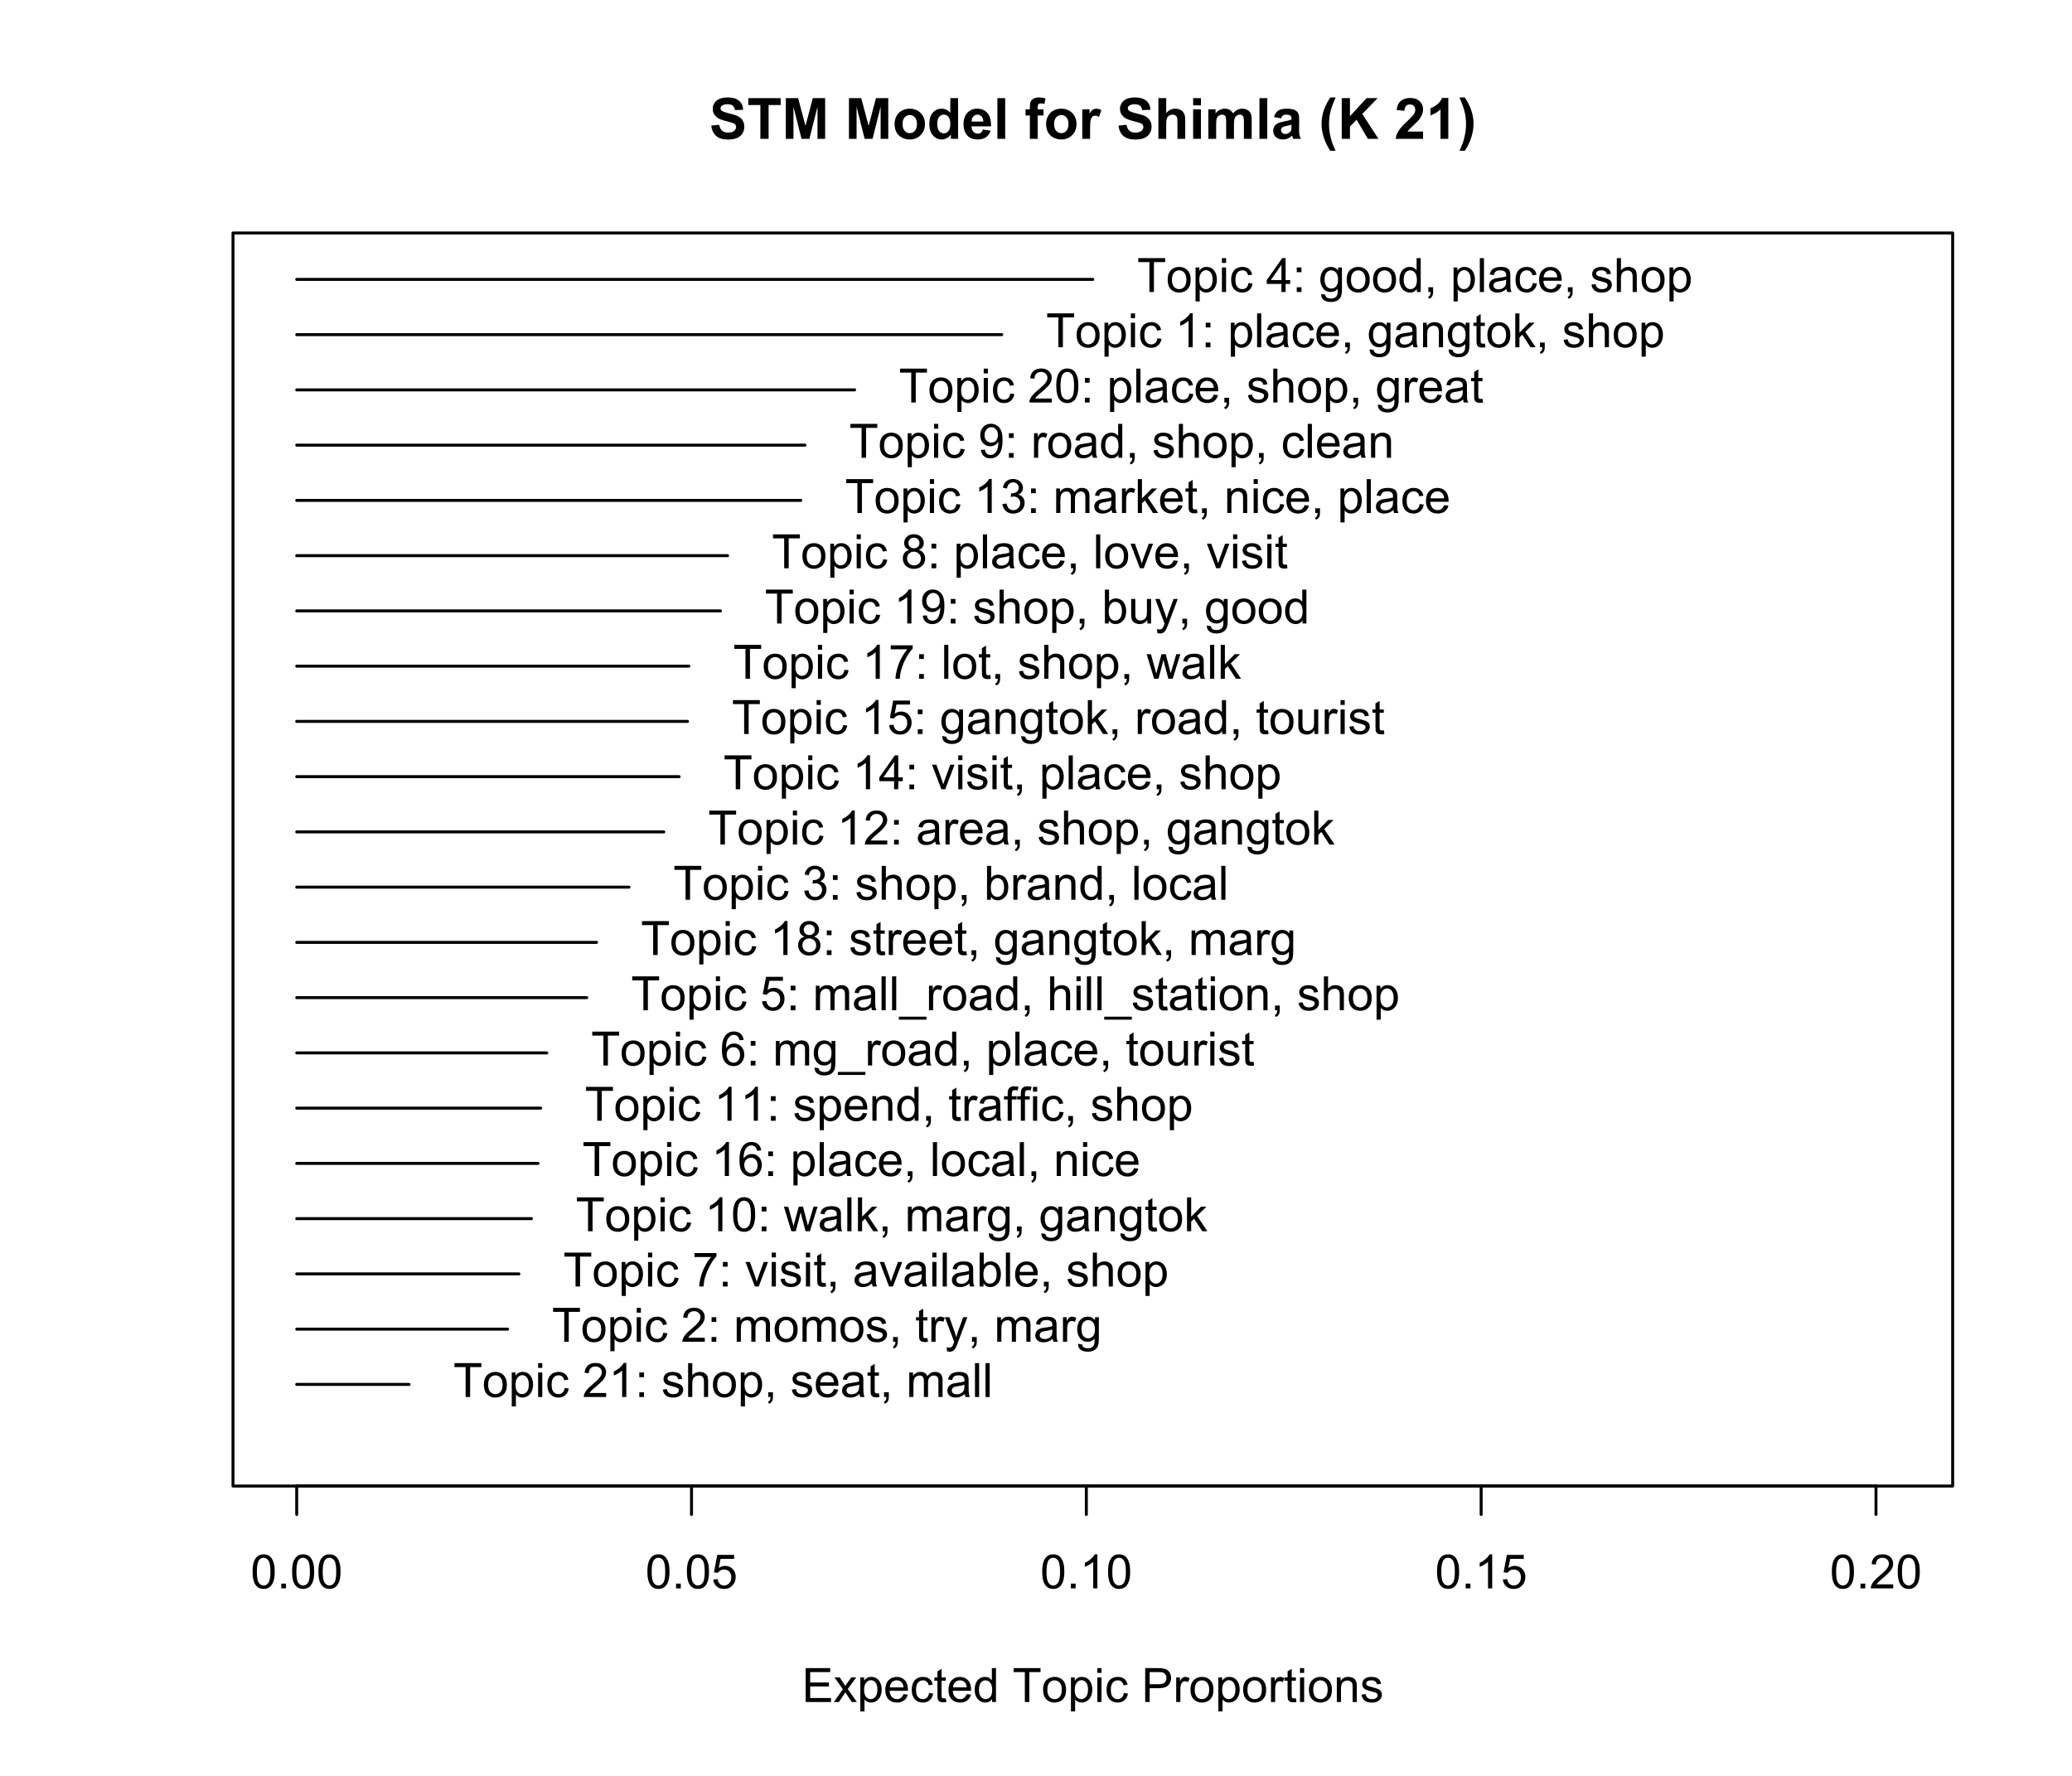 <?xml version="1.0" encoding="UTF-8"?>
<svg xmlns="http://www.w3.org/2000/svg" xmlns:xlink="http://www.w3.org/1999/xlink" width="525" height="450" viewBox="0 0 525 450">
<defs>
<g>
<g id="glyph-0-0">
<path d="M 0.5 -4.234 C 0.5 -5.25 0.602 -6.07 0.812 -6.688 C 1.02 -7.309 1.332 -7.785 1.742 -8.121 C 2.156 -8.457 2.672 -8.625 3.297 -8.625 C 3.758 -8.625 4.164 -8.531 4.512 -8.348 C 4.859 -8.16 5.145 -7.895 5.375 -7.543 C 5.598 -7.195 5.777 -6.77 5.906 -6.266 C 6.035 -5.766 6.102 -5.086 6.102 -4.234 C 6.102 -3.227 5.996 -2.414 5.789 -1.797 C 5.582 -1.176 5.273 -0.699 4.859 -0.359 C 4.449 -0.023 3.926 0.148 3.297 0.148 C 2.469 0.148 1.82 -0.152 1.348 -0.742 C 0.781 -1.461 0.5 -2.621 0.5 -4.234 M 1.582 -4.234 C 1.582 -2.824 1.746 -1.887 2.078 -1.422 C 2.406 -0.953 2.812 -0.719 3.297 -0.719 C 3.781 -0.719 4.191 -0.953 4.52 -1.422 C 4.852 -1.891 5.016 -2.828 5.016 -4.234 C 5.016 -5.648 4.852 -6.59 4.52 -7.055 C 4.191 -7.52 3.781 -7.75 3.289 -7.75 C 2.801 -7.75 2.414 -7.547 2.125 -7.137 C 1.766 -6.613 1.582 -5.645 1.582 -4.234 Z M 1.582 -4.234 "/>
</g>
<g id="glyph-0-1">
<path d="M 1.09 0 L 1.09 -1.203 L 2.289 -1.203 L 2.289 0 Z M 1.09 0 "/>
</g>
<g id="glyph-0-2">
<path d="M 0.5 -2.25 L 1.605 -2.344 C 1.688 -1.805 1.879 -1.398 2.176 -1.129 C 2.477 -0.855 2.836 -0.719 3.258 -0.719 C 3.766 -0.719 4.195 -0.91 4.547 -1.297 C 4.898 -1.676 5.074 -2.188 5.074 -2.82 C 5.074 -3.418 4.906 -3.895 4.566 -4.242 C 4.23 -4.59 3.785 -4.762 3.242 -4.766 C 2.898 -4.762 2.594 -4.688 2.32 -4.531 C 2.047 -4.379 1.832 -4.18 1.676 -3.93 L 0.688 -4.062 L 1.516 -8.473 L 5.789 -8.473 L 5.789 -7.465 L 2.359 -7.465 L 1.898 -5.156 C 2.414 -5.516 2.953 -5.695 3.523 -5.695 C 4.273 -5.695 4.906 -5.434 5.422 -4.914 C 5.938 -4.395 6.195 -3.727 6.195 -2.914 C 6.195 -2.133 5.965 -1.461 5.516 -0.898 C 4.961 -0.203 4.211 0.148 3.258 0.148 C 2.477 0.148 1.84 -0.074 1.344 -0.508 C 0.852 -0.945 0.57 -1.527 0.5 -2.25 Z M 0.5 -2.25 "/>
</g>
<g id="glyph-0-3">
<path d="M 4.469 0 L 3.414 0 L 3.414 -6.719 C 3.16 -6.477 2.828 -6.234 2.418 -5.992 C 2.004 -5.75 1.633 -5.57 1.305 -5.449 L 1.305 -6.469 C 1.895 -6.746 2.41 -7.082 2.852 -7.477 C 3.293 -7.871 3.605 -8.254 3.789 -8.625 L 4.469 -8.625 Z M 4.469 0 "/>
</g>
<g id="glyph-0-4">
<path d="M 6.039 -1.016 L 6.039 0 L 0.363 0 C 0.355 -0.254 0.395 -0.5 0.484 -0.734 C 0.629 -1.117 0.863 -1.5 1.18 -1.875 C 1.5 -2.25 1.957 -2.684 2.562 -3.176 C 3.492 -3.941 4.125 -4.547 4.453 -4.996 C 4.781 -5.441 4.945 -5.867 4.945 -6.266 C 4.945 -6.68 4.797 -7.035 4.496 -7.32 C 4.199 -7.609 3.809 -7.75 3.328 -7.75 C 2.82 -7.75 2.414 -7.602 2.109 -7.297 C 1.805 -6.992 1.648 -6.57 1.648 -6.031 L 0.562 -6.141 C 0.637 -6.949 0.918 -7.566 1.398 -7.988 C 1.883 -8.414 2.535 -8.625 3.352 -8.625 C 4.176 -8.625 4.828 -8.398 5.309 -7.938 C 5.789 -7.484 6.031 -6.914 6.031 -6.242 C 6.031 -5.895 5.957 -5.559 5.82 -5.227 C 5.676 -4.895 5.445 -4.543 5.117 -4.18 C 4.793 -3.809 4.25 -3.305 3.492 -2.664 C 2.859 -2.133 2.453 -1.773 2.273 -1.586 C 2.094 -1.395 1.945 -1.203 1.828 -1.016 Z M 6.039 -1.016 "/>
</g>
<g id="glyph-0-5">
<path d="M 0.949 0 L 0.949 -8.59 L 7.16 -8.59 L 7.16 -7.578 L 2.086 -7.578 L 2.086 -4.945 L 6.836 -4.945 L 6.836 -3.938 L 2.086 -3.938 L 2.086 -1.016 L 7.359 -1.016 L 7.359 0 Z M 0.949 0 "/>
</g>
<g id="glyph-0-6">
<path d="M 0.086 0 L 2.359 -3.234 L 0.258 -6.223 L 1.578 -6.223 L 2.531 -4.766 C 2.711 -4.484 2.855 -4.254 2.965 -4.066 C 3.137 -4.324 3.293 -4.555 3.438 -4.75 L 4.488 -6.223 L 5.75 -6.223 L 3.598 -3.293 L 5.914 0 L 4.617 0 L 3.34 -1.934 L 3 -2.453 L 1.367 0 Z M 0.086 0 "/>
</g>
<g id="glyph-0-7">
<path d="M 0.789 2.383 L 0.789 -6.223 L 1.75 -6.223 L 1.75 -5.414 C 1.977 -5.73 2.234 -5.969 2.52 -6.125 C 2.805 -6.285 3.148 -6.363 3.555 -6.363 C 4.086 -6.363 4.555 -6.227 4.961 -5.953 C 5.367 -5.68 5.676 -5.293 5.883 -4.797 C 6.09 -4.297 6.195 -3.75 6.195 -3.156 C 6.195 -2.52 6.078 -1.949 5.852 -1.438 C 5.621 -0.93 5.289 -0.539 4.855 -0.266 C 4.418 0.004 3.961 0.141 3.48 0.141 C 3.129 0.141 2.812 0.066 2.535 -0.082 C 2.254 -0.23 2.023 -0.418 1.844 -0.645 L 1.844 2.383 L 0.789 2.383 M 1.746 -3.078 C 1.746 -2.273 1.906 -1.684 2.234 -1.301 C 2.555 -0.918 2.949 -0.727 3.41 -0.727 C 3.879 -0.727 4.281 -0.926 4.613 -1.32 C 4.949 -1.719 5.113 -2.332 5.117 -3.164 C 5.113 -3.957 4.953 -4.551 4.625 -4.945 C 4.301 -5.34 3.91 -5.535 3.457 -5.539 C 3.008 -5.535 2.609 -5.328 2.266 -4.906 C 1.918 -4.488 1.746 -3.875 1.746 -3.078 Z M 1.746 -3.078 "/>
</g>
<g id="glyph-0-8">
<path d="M 5.051 -2.004 L 6.141 -1.867 C 5.969 -1.23 5.648 -0.738 5.188 -0.387 C 4.719 -0.035 4.125 0.141 3.406 0.141 C 2.492 0.141 1.773 -0.141 1.238 -0.699 C 0.707 -1.262 0.438 -2.047 0.438 -3.059 C 0.438 -4.105 0.711 -4.918 1.25 -5.496 C 1.789 -6.074 2.484 -6.363 3.344 -6.363 C 4.18 -6.363 4.859 -6.078 5.383 -5.516 C 5.914 -4.945 6.176 -4.148 6.176 -3.125 C 6.176 -3.059 6.172 -2.965 6.172 -2.844 L 1.531 -2.844 C 1.566 -2.156 1.762 -1.633 2.109 -1.273 C 2.457 -0.906 2.891 -0.727 3.41 -0.727 C 3.797 -0.727 4.125 -0.828 4.398 -1.031 C 4.672 -1.234 4.891 -1.559 5.051 -2.004 M 1.586 -3.711 L 5.062 -3.711 C 5.016 -4.23 4.883 -4.625 4.664 -4.887 C 4.328 -5.293 3.891 -5.496 3.359 -5.496 C 2.871 -5.496 2.465 -5.332 2.137 -5.008 C 1.805 -4.684 1.625 -4.25 1.586 -3.711 Z M 1.586 -3.711 "/>
</g>
<g id="glyph-0-9">
<path d="M 4.852 -2.281 L 5.891 -2.145 C 5.773 -1.43 5.484 -0.871 5.02 -0.465 C 4.551 -0.062 3.977 0.141 3.297 0.141 C 2.445 0.141 1.762 -0.137 1.246 -0.695 C 0.727 -1.25 0.469 -2.047 0.469 -3.086 C 0.469 -3.758 0.578 -4.348 0.805 -4.852 C 1.023 -5.355 1.363 -5.734 1.82 -5.984 C 2.273 -6.238 2.77 -6.363 3.305 -6.363 C 3.98 -6.363 4.531 -6.191 4.961 -5.852 C 5.391 -5.508 5.668 -5.023 5.789 -4.395 L 4.766 -4.234 C 4.664 -4.652 4.492 -4.969 4.246 -5.18 C 3.996 -5.391 3.695 -5.496 3.344 -5.496 C 2.812 -5.496 2.383 -5.305 2.051 -4.926 C 1.719 -4.543 1.555 -3.941 1.555 -3.117 C 1.555 -2.281 1.711 -1.672 2.031 -1.297 C 2.352 -0.918 2.77 -0.727 3.289 -0.727 C 3.699 -0.727 4.047 -0.852 4.324 -1.109 C 4.602 -1.359 4.777 -1.75 4.852 -2.281 Z M 4.852 -2.281 "/>
</g>
<g id="glyph-0-10">
<path d="M 3.094 -0.945 L 3.246 -0.012 C 2.949 0.051 2.684 0.082 2.449 0.082 C 2.066 0.082 1.77 0.02 1.559 -0.102 C 1.348 -0.219 1.199 -0.379 1.113 -0.578 C 1.027 -0.773 0.984 -1.188 0.984 -1.82 L 0.984 -5.402 L 0.211 -5.402 L 0.211 -6.223 L 0.984 -6.223 L 0.984 -7.766 L 2.031 -8.398 L 2.031 -6.223 L 3.094 -6.223 L 3.094 -5.402 L 2.031 -5.402 L 2.031 -1.766 C 2.031 -1.461 2.051 -1.27 2.09 -1.184 C 2.125 -1.098 2.188 -1.027 2.27 -0.977 C 2.355 -0.926 2.473 -0.902 2.633 -0.902 C 2.75 -0.902 2.902 -0.914 3.094 -0.945 Z M 3.094 -0.945 "/>
</g>
<g id="glyph-0-11">
<path d="M 4.828 0 L 4.828 -0.785 C 4.434 -0.168 3.852 0.141 3.086 0.141 C 2.59 0.141 2.137 0.004 1.719 -0.27 C 1.305 -0.543 0.98 -0.926 0.754 -1.414 C 0.523 -1.906 0.41 -2.469 0.41 -3.105 C 0.41 -3.727 0.512 -4.289 0.719 -4.797 C 0.926 -5.301 1.238 -5.688 1.652 -5.961 C 2.066 -6.227 2.527 -6.363 3.039 -6.363 C 3.414 -6.363 3.75 -6.285 4.043 -6.125 C 4.336 -5.969 4.574 -5.762 4.758 -5.508 L 4.758 -8.59 L 5.805 -8.59 L 5.805 0 L 4.828 0 M 1.492 -3.105 C 1.492 -2.309 1.66 -1.711 2 -1.32 C 2.332 -0.922 2.73 -0.727 3.188 -0.727 C 3.648 -0.727 4.039 -0.914 4.363 -1.293 C 4.684 -1.668 4.844 -2.242 4.844 -3.016 C 4.844 -3.867 4.68 -4.492 4.352 -4.891 C 4.023 -5.289 3.621 -5.492 3.141 -5.492 C 2.672 -5.492 2.281 -5.297 1.965 -4.914 C 1.652 -4.531 1.492 -3.93 1.492 -3.105 Z M 1.492 -3.105 "/>
</g>
<g id="glyph-0-12">
</g>
<g id="glyph-0-13">
<path d="M 3.109 0 L 3.109 -7.578 L 0.281 -7.578 L 0.281 -8.59 L 7.09 -8.59 L 7.09 -7.578 L 4.25 -7.578 L 4.25 0 Z M 3.109 0 "/>
</g>
<g id="glyph-0-14">
<path d="M 0.398 -3.109 C 0.398 -4.262 0.719 -5.117 1.359 -5.672 C 1.895 -6.133 2.547 -6.363 3.316 -6.363 C 4.172 -6.363 4.871 -6.082 5.414 -5.523 C 5.957 -4.961 6.227 -4.188 6.227 -3.199 C 6.227 -2.398 6.109 -1.77 5.867 -1.309 C 5.629 -0.852 5.277 -0.492 4.82 -0.242 C 4.359 0.012 3.859 0.141 3.316 0.141 C 2.445 0.141 1.742 -0.141 1.203 -0.695 C 0.668 -1.254 0.398 -2.059 0.398 -3.109 M 1.484 -3.109 C 1.484 -2.312 1.656 -1.719 2.004 -1.32 C 2.352 -0.926 2.789 -0.727 3.316 -0.727 C 3.84 -0.727 4.273 -0.926 4.625 -1.324 C 4.969 -1.723 5.145 -2.328 5.145 -3.148 C 5.145 -3.914 4.969 -4.5 4.621 -4.895 C 4.27 -5.293 3.836 -5.492 3.316 -5.492 C 2.789 -5.492 2.352 -5.293 2.004 -4.898 C 1.656 -4.504 1.484 -3.906 1.484 -3.109 Z M 1.484 -3.109 "/>
</g>
<g id="glyph-0-15">
<path d="M 0.797 -7.375 L 0.797 -8.59 L 1.852 -8.59 L 1.852 -7.375 L 0.797 -7.375 M 0.797 0 L 0.797 -6.223 L 1.852 -6.223 L 1.852 0 Z M 0.797 0 "/>
</g>
<g id="glyph-0-16">
<path d="M 0.926 0 L 0.926 -8.59 L 4.164 -8.59 C 4.734 -8.59 5.172 -8.562 5.473 -8.508 C 5.895 -8.438 6.246 -8.305 6.531 -8.105 C 6.816 -7.91 7.047 -7.633 7.223 -7.277 C 7.395 -6.922 7.484 -6.531 7.484 -6.105 C 7.484 -5.375 7.25 -4.758 6.785 -4.25 C 6.32 -3.746 5.48 -3.492 4.266 -3.492 L 2.062 -3.492 L 2.062 0 L 0.926 0 M 2.062 -4.508 L 4.281 -4.508 C 5.016 -4.508 5.539 -4.641 5.848 -4.914 C 6.156 -5.188 6.312 -5.574 6.312 -6.07 C 6.312 -6.43 6.219 -6.738 6.039 -6.992 C 5.855 -7.25 5.617 -7.418 5.32 -7.5 C 5.129 -7.551 4.773 -7.578 4.258 -7.578 L 2.062 -7.578 Z M 2.062 -4.508 "/>
</g>
<g id="glyph-0-17">
<path d="M 0.781 0 L 0.781 -6.223 L 1.727 -6.223 L 1.727 -5.281 C 1.969 -5.719 2.195 -6.012 2.398 -6.152 C 2.605 -6.293 2.828 -6.363 3.078 -6.363 C 3.43 -6.363 3.793 -6.25 4.16 -6.023 L 3.797 -5.047 C 3.539 -5.195 3.281 -5.273 3.023 -5.273 C 2.793 -5.273 2.586 -5.203 2.402 -5.066 C 2.219 -4.926 2.086 -4.734 2.008 -4.488 C 1.891 -4.113 1.836 -3.703 1.836 -3.258 L 1.836 0 Z M 0.781 0 "/>
</g>
<g id="glyph-0-18">
<path d="M 0.789 0 L 0.789 -6.223 L 1.742 -6.223 L 1.742 -5.336 C 2.195 -6.02 2.855 -6.363 3.719 -6.363 C 4.094 -6.363 4.441 -6.297 4.754 -6.16 C 5.07 -6.027 5.305 -5.848 5.461 -5.633 C 5.617 -5.41 5.727 -5.152 5.789 -4.852 C 5.828 -4.656 5.848 -4.312 5.848 -3.828 L 5.848 0 L 4.793 0 L 4.793 -3.785 C 4.793 -4.215 4.75 -4.535 4.672 -4.75 C 4.586 -4.961 4.441 -5.133 4.234 -5.258 C 4.023 -5.387 3.781 -5.449 3.5 -5.449 C 3.047 -5.449 2.66 -5.305 2.336 -5.023 C 2.008 -4.734 1.844 -4.195 1.844 -3.398 L 1.844 0 Z M 0.789 0 "/>
</g>
<g id="glyph-0-19">
<path d="M 0.367 -1.859 L 1.414 -2.023 C 1.469 -1.602 1.633 -1.281 1.902 -1.062 C 2.168 -0.836 2.543 -0.727 3.023 -0.727 C 3.508 -0.727 3.867 -0.824 4.102 -1.023 C 4.336 -1.219 4.453 -1.449 4.453 -1.719 C 4.453 -1.953 4.348 -2.141 4.141 -2.281 C 3.996 -2.375 3.641 -2.492 3.062 -2.637 C 2.289 -2.832 1.754 -3 1.457 -3.145 C 1.156 -3.285 0.93 -3.484 0.777 -3.734 C 0.621 -3.988 0.547 -4.266 0.547 -4.57 C 0.547 -4.848 0.609 -5.105 0.734 -5.34 C 0.863 -5.578 1.035 -5.773 1.254 -5.93 C 1.418 -6.051 1.641 -6.152 1.926 -6.238 C 2.207 -6.32 2.512 -6.363 2.836 -6.363 C 3.324 -6.363 3.754 -6.293 4.121 -6.152 C 4.492 -6.012 4.762 -5.82 4.938 -5.582 C 5.113 -5.34 5.234 -5.02 5.305 -4.617 L 4.273 -4.477 C 4.227 -4.797 4.09 -5.047 3.863 -5.227 C 3.641 -5.406 3.32 -5.496 2.914 -5.496 C 2.426 -5.496 2.082 -5.414 1.875 -5.258 C 1.668 -5.094 1.562 -4.906 1.562 -4.695 C 1.562 -4.555 1.605 -4.434 1.695 -4.324 C 1.777 -4.211 1.914 -4.117 2.098 -4.043 C 2.203 -4.004 2.516 -3.914 3.031 -3.773 C 3.773 -3.574 4.297 -3.41 4.59 -3.285 C 4.887 -3.156 5.117 -2.973 5.285 -2.73 C 5.453 -2.488 5.535 -2.188 5.539 -1.828 C 5.535 -1.477 5.434 -1.145 5.23 -0.836 C 5.023 -0.523 4.727 -0.285 4.344 -0.113 C 3.953 0.055 3.516 0.141 3.031 0.141 C 2.219 0.141 1.605 -0.027 1.18 -0.363 C 0.758 -0.699 0.484 -1.199 0.367 -1.859 Z M 0.367 -1.859 "/>
</g>
<g id="glyph-0-20">
<path d="M 1.086 -5.023 L 1.086 -6.223 L 2.285 -6.223 L 2.285 -5.023 L 1.086 -5.023 M 1.086 0 L 1.086 -1.203 L 2.285 -1.203 L 2.285 0 Z M 1.086 0 "/>
</g>
<g id="glyph-0-21">
<path d="M 0.789 0 L 0.789 -8.59 L 1.844 -8.59 L 1.844 -5.508 C 2.336 -6.078 2.957 -6.363 3.711 -6.363 C 4.168 -6.363 4.57 -6.273 4.91 -6.09 C 5.25 -5.91 5.492 -5.656 5.641 -5.336 C 5.785 -5.016 5.859 -4.555 5.859 -3.945 L 5.859 0 L 4.805 0 L 4.805 -3.945 C 4.805 -4.469 4.691 -4.855 4.461 -5.094 C 4.234 -5.336 3.91 -5.453 3.492 -5.453 C 3.18 -5.453 2.887 -5.375 2.609 -5.211 C 2.336 -5.051 2.141 -4.828 2.023 -4.555 C 1.906 -4.273 1.844 -3.891 1.844 -3.406 L 1.844 0 Z M 0.789 0 "/>
</g>
<g id="glyph-0-22">
<path d="M 1.066 0 L 1.066 -1.203 L 2.266 -1.203 L 2.266 0 C 2.266 0.441 2.188 0.797 2.031 1.07 C 1.875 1.34 1.629 1.551 1.289 1.699 L 0.996 1.25 C 1.219 1.148 1.383 1.008 1.488 0.816 C 1.594 0.629 1.652 0.355 1.664 0 Z M 1.066 0 "/>
</g>
<g id="glyph-0-23">
<path d="M 4.852 -0.766 C 4.461 -0.434 4.086 -0.199 3.723 -0.062 C 3.363 0.07 2.973 0.141 2.562 0.141 C 1.875 0.141 1.352 -0.027 0.984 -0.359 C 0.617 -0.695 0.434 -1.121 0.434 -1.641 C 0.434 -1.945 0.504 -2.223 0.641 -2.477 C 0.781 -2.727 0.961 -2.93 1.188 -3.082 C 1.41 -3.234 1.664 -3.348 1.945 -3.43 C 2.152 -3.48 2.465 -3.535 2.883 -3.586 C 3.734 -3.688 4.359 -3.809 4.766 -3.949 C 4.766 -4.094 4.77 -4.184 4.77 -4.227 C 4.77 -4.652 4.672 -4.957 4.469 -5.133 C 4.203 -5.371 3.801 -5.492 3.27 -5.492 C 2.773 -5.492 2.406 -5.402 2.172 -5.23 C 1.934 -5.055 1.758 -4.746 1.648 -4.305 L 0.617 -4.445 C 0.707 -4.887 0.863 -5.246 1.078 -5.516 C 1.293 -5.789 1.602 -5.996 2.008 -6.145 C 2.414 -6.289 2.887 -6.363 3.422 -6.363 C 3.953 -6.363 4.383 -6.301 4.719 -6.176 C 5.047 -6.051 5.293 -5.895 5.449 -5.703 C 5.605 -5.516 5.715 -5.273 5.777 -4.984 C 5.812 -4.805 5.828 -4.484 5.828 -4.016 L 5.828 -2.609 C 5.828 -1.629 5.852 -1.008 5.898 -0.746 C 5.941 -0.488 6.031 -0.238 6.164 0 L 5.062 0 C 4.953 -0.219 4.883 -0.477 4.852 -0.766 M 4.766 -3.125 C 4.379 -2.965 3.805 -2.832 3.039 -2.727 C 2.605 -2.66 2.301 -2.59 2.121 -2.516 C 1.941 -2.434 1.801 -2.32 1.703 -2.172 C 1.605 -2.02 1.559 -1.852 1.559 -1.672 C 1.559 -1.387 1.664 -1.152 1.879 -0.969 C 2.09 -0.781 2.402 -0.684 2.812 -0.688 C 3.219 -0.684 3.578 -0.773 3.898 -0.953 C 4.211 -1.129 4.445 -1.371 4.594 -1.68 C 4.707 -1.918 4.762 -2.27 4.766 -2.734 Z M 4.766 -3.125 "/>
</g>
<g id="glyph-0-24">
<path d="M 0.789 0 L 0.789 -6.223 L 1.734 -6.223 L 1.734 -5.352 C 1.93 -5.656 2.188 -5.898 2.516 -6.086 C 2.836 -6.27 3.207 -6.363 3.621 -6.363 C 4.082 -6.363 4.461 -6.266 4.754 -6.078 C 5.051 -5.883 5.258 -5.617 5.379 -5.273 C 5.871 -6 6.512 -6.363 7.301 -6.363 C 7.918 -6.363 8.391 -6.191 8.727 -5.852 C 9.055 -5.508 9.223 -4.98 9.223 -4.273 L 9.223 0 L 8.172 0 L 8.172 -3.922 C 8.172 -4.34 8.141 -4.645 8.07 -4.832 C 8.004 -5.016 7.879 -5.164 7.699 -5.281 C 7.52 -5.391 7.309 -5.449 7.066 -5.449 C 6.629 -5.449 6.266 -5.305 5.977 -5.012 C 5.688 -4.723 5.543 -4.254 5.543 -3.617 L 5.543 0 L 4.488 0 L 4.488 -4.043 C 4.488 -4.512 4.402 -4.863 4.23 -5.098 C 4.059 -5.332 3.777 -5.449 3.387 -5.449 C 3.09 -5.449 2.816 -5.371 2.562 -5.215 C 2.312 -5.059 2.129 -4.828 2.016 -4.531 C 1.902 -4.227 1.844 -3.793 1.844 -3.227 L 1.844 0 Z M 0.789 0 "/>
</g>
<g id="glyph-0-25">
<path d="M 0.766 0 L 0.766 -8.59 L 1.82 -8.59 L 1.82 0 Z M 0.766 0 "/>
</g>
<g id="glyph-0-26">
<path d="M 0.742 2.398 L 0.625 1.406 C 0.855 1.469 1.059 1.5 1.23 1.5 C 1.465 1.5 1.652 1.461 1.793 1.383 C 1.934 1.305 2.047 1.195 2.141 1.055 C 2.203 0.949 2.312 0.688 2.461 0.27 C 2.48 0.211 2.512 0.125 2.555 0.012 L 0.195 -6.223 L 1.328 -6.223 L 2.625 -2.617 C 2.793 -2.164 2.941 -1.68 3.078 -1.18 C 3.195 -1.66 3.34 -2.133 3.508 -2.594 L 4.84 -6.223 L 5.895 -6.223 L 3.527 0.105 C 3.273 0.789 3.078 1.258 2.938 1.516 C 2.746 1.863 2.531 2.121 2.289 2.281 C 2.047 2.445 1.758 2.523 1.422 2.523 C 1.219 2.523 0.992 2.48 0.742 2.398 Z M 0.742 2.398 "/>
</g>
<g id="glyph-0-27">
<path d="M 0.598 0.516 L 1.625 0.668 C 1.664 0.984 1.785 1.215 1.98 1.359 C 2.242 1.555 2.598 1.652 3.055 1.652 C 3.539 1.652 3.918 1.555 4.184 1.359 C 4.449 1.164 4.629 0.891 4.723 0.539 C 4.777 0.324 4.801 -0.129 4.797 -0.812 C 4.336 -0.273 3.762 0 3.078 0 C 2.219 0 1.559 -0.309 1.09 -0.926 C 0.621 -1.543 0.387 -2.281 0.387 -3.148 C 0.387 -3.738 0.492 -4.289 0.711 -4.789 C 0.922 -5.293 1.234 -5.68 1.645 -5.953 C 2.051 -6.227 2.531 -6.363 3.082 -6.363 C 3.816 -6.363 4.422 -6.066 4.898 -5.473 L 4.898 -6.223 L 5.871 -6.223 L 5.871 -0.844 C 5.871 0.125 5.773 0.812 5.574 1.215 C 5.379 1.621 5.066 1.938 4.637 2.172 C 4.211 2.406 3.684 2.523 3.059 2.523 C 2.316 2.523 1.719 2.359 1.258 2.023 C 0.805 1.691 0.582 1.188 0.598 0.516 M 1.469 -3.223 C 1.469 -2.406 1.633 -1.812 1.957 -1.438 C 2.281 -1.062 2.688 -0.875 3.176 -0.875 C 3.66 -0.875 4.066 -1.059 4.395 -1.434 C 4.723 -1.805 4.887 -2.391 4.887 -3.188 C 4.887 -3.949 4.719 -4.523 4.379 -4.91 C 4.043 -5.297 3.633 -5.492 3.156 -5.492 C 2.688 -5.492 2.289 -5.301 1.961 -4.918 C 1.633 -4.539 1.469 -3.973 1.469 -3.223 Z M 1.469 -3.223 "/>
</g>
<g id="glyph-0-28">
<path d="M 0.57 -7.465 L 0.57 -8.477 L 6.129 -8.477 L 6.129 -7.656 C 5.582 -7.074 5.039 -6.301 4.504 -5.336 C 3.965 -4.371 3.551 -3.383 3.258 -2.359 C 3.047 -1.641 2.914 -0.855 2.852 0 L 1.77 0 C 1.781 -0.676 1.914 -1.492 2.168 -2.449 C 2.422 -3.406 2.785 -4.328 3.262 -5.219 C 3.734 -6.105 4.238 -6.855 4.773 -7.465 Z M 0.57 -7.465 "/>
</g>
<g id="glyph-0-29">
<path d="M 2.52 0 L 0.152 -6.223 L 1.266 -6.223 L 2.602 -2.496 C 2.746 -2.094 2.879 -1.676 3 -1.242 C 3.094 -1.57 3.223 -1.965 3.391 -2.426 L 4.773 -6.223 L 5.859 -6.223 L 3.504 0 Z M 2.52 0 "/>
</g>
<g id="glyph-0-30">
<path d="M 1.766 0 L 0.785 0 L 0.785 -8.59 L 1.84 -8.59 L 1.84 -5.523 C 2.285 -6.082 2.852 -6.363 3.547 -6.363 C 3.926 -6.363 4.289 -6.285 4.633 -6.133 C 4.973 -5.977 5.254 -5.762 5.477 -5.48 C 5.695 -5.203 5.867 -4.863 5.992 -4.469 C 6.117 -4.074 6.18 -3.652 6.18 -3.203 C 6.18 -2.141 5.918 -1.312 5.391 -0.734 C 4.863 -0.152 4.23 0.141 3.492 0.141 C 2.758 0.141 2.18 -0.168 1.766 -0.781 L 1.766 0 M 1.75 -3.156 C 1.75 -2.41 1.852 -1.871 2.055 -1.539 C 2.387 -1 2.836 -0.727 3.406 -0.727 C 3.863 -0.727 4.262 -0.926 4.602 -1.328 C 4.934 -1.727 5.102 -2.324 5.102 -3.117 C 5.102 -3.93 4.941 -4.531 4.621 -4.914 C 4.297 -5.305 3.906 -5.496 3.453 -5.496 C 2.988 -5.496 2.59 -5.297 2.258 -4.895 C 1.922 -4.496 1.75 -3.914 1.75 -3.156 Z M 1.75 -3.156 "/>
</g>
<g id="glyph-0-31">
<path d="M 1.938 0 L 0.035 -6.223 L 1.125 -6.223 L 2.117 -2.633 L 2.484 -1.297 C 2.5 -1.359 2.609 -1.789 2.805 -2.578 L 3.797 -6.223 L 4.883 -6.223 L 5.812 -2.613 L 6.125 -1.422 L 6.48 -2.625 L 7.547 -6.223 L 8.57 -6.223 L 6.625 0 L 5.531 0 L 4.539 -3.727 L 4.301 -4.789 L 3.039 0 Z M 1.938 0 "/>
</g>
<g id="glyph-0-32">
<path d="M 0.797 0 L 0.797 -8.59 L 1.852 -8.59 L 1.852 -3.691 L 4.348 -6.223 L 5.711 -6.223 L 3.336 -3.914 L 5.953 0 L 4.652 0 L 2.594 -3.18 L 1.852 -2.469 L 1.852 0 Z M 0.797 0 "/>
</g>
<g id="glyph-0-33">
<path d="M 5.969 -6.484 L 4.922 -6.406 C 4.828 -6.816 4.695 -7.117 4.523 -7.305 C 4.238 -7.605 3.887 -7.758 3.469 -7.758 C 3.133 -7.758 2.836 -7.664 2.586 -7.477 C 2.25 -7.234 1.988 -6.879 1.797 -6.414 C 1.605 -5.949 1.508 -5.289 1.5 -4.43 C 1.754 -4.816 2.062 -5.102 2.43 -5.289 C 2.797 -5.477 3.184 -5.57 3.586 -5.57 C 4.289 -5.57 4.887 -5.312 5.383 -4.797 C 5.875 -4.277 6.125 -3.609 6.125 -2.789 C 6.125 -2.25 6.008 -1.75 5.773 -1.285 C 5.543 -0.824 5.223 -0.469 4.816 -0.223 C 4.41 0.023 3.949 0.148 3.434 0.148 C 2.555 0.148 1.836 -0.176 1.281 -0.824 C 0.727 -1.469 0.453 -2.535 0.453 -4.02 C 0.453 -5.68 0.758 -6.887 1.371 -7.641 C 1.906 -8.297 2.625 -8.625 3.531 -8.625 C 4.207 -8.625 4.762 -8.434 5.195 -8.055 C 5.625 -7.676 5.883 -7.156 5.969 -6.484 M 1.664 -2.781 C 1.664 -2.422 1.742 -2.07 1.895 -1.742 C 2.051 -1.406 2.266 -1.156 2.543 -0.98 C 2.82 -0.809 3.109 -0.719 3.414 -0.719 C 3.859 -0.719 4.242 -0.898 4.562 -1.258 C 4.883 -1.617 5.043 -2.105 5.047 -2.727 C 5.043 -3.316 4.887 -3.785 4.57 -4.129 C 4.254 -4.469 3.855 -4.641 3.375 -4.641 C 2.898 -4.641 2.492 -4.469 2.164 -4.129 C 1.828 -3.785 1.664 -3.336 1.664 -2.781 Z M 1.664 -2.781 "/>
</g>
<g id="glyph-0-34">
<path d="M 1.043 0 L 1.043 -5.402 L 0.109 -5.402 L 0.109 -6.223 L 1.043 -6.223 L 1.043 -6.883 C 1.043 -7.301 1.078 -7.613 1.156 -7.816 C 1.254 -8.09 1.434 -8.312 1.691 -8.48 C 1.945 -8.652 2.305 -8.734 2.766 -8.734 C 3.062 -8.734 3.391 -8.703 3.75 -8.633 L 3.594 -7.711 C 3.371 -7.75 3.164 -7.77 2.969 -7.77 C 2.648 -7.77 2.422 -7.699 2.289 -7.562 C 2.156 -7.426 2.094 -7.172 2.094 -6.797 L 2.094 -6.223 L 3.305 -6.223 L 3.305 -5.402 L 2.094 -5.402 L 2.094 0 Z M 1.043 0 "/>
</g>
<g id="glyph-0-35">
<path d="M -0.18 2.383 L -0.18 1.625 L 6.809 1.625 L 6.809 2.383 Z M -0.18 2.383 "/>
</g>
<g id="glyph-0-36">
<path d="M 4.867 0 L 4.867 -0.914 C 4.383 -0.211 3.727 0.141 2.895 0.141 C 2.527 0.141 2.184 0.07 1.867 -0.07 C 1.547 -0.211 1.312 -0.387 1.156 -0.602 C 1.004 -0.812 0.895 -1.074 0.832 -1.383 C 0.789 -1.59 0.766 -1.918 0.766 -2.367 L 0.766 -6.223 L 1.82 -6.223 L 1.82 -2.773 C 1.82 -2.219 1.844 -1.848 1.887 -1.656 C 1.953 -1.379 2.094 -1.164 2.309 -1.004 C 2.523 -0.848 2.789 -0.766 3.105 -0.766 C 3.422 -0.766 3.719 -0.848 3.996 -1.012 C 4.273 -1.172 4.469 -1.395 4.586 -1.672 C 4.699 -1.953 4.758 -2.355 4.758 -2.891 L 4.758 -6.223 L 5.812 -6.223 L 5.812 0 Z M 4.867 0 "/>
</g>
<g id="glyph-0-37">
<path d="M 2.121 -4.656 C 1.684 -4.816 1.359 -5.047 1.148 -5.344 C 0.938 -5.641 0.832 -5.996 0.832 -6.41 C 0.832 -7.035 1.059 -7.559 1.508 -7.984 C 1.953 -8.41 2.551 -8.625 3.297 -8.625 C 4.047 -8.625 4.652 -8.406 5.109 -7.973 C 5.566 -7.535 5.797 -7.004 5.797 -6.383 C 5.797 -5.98 5.691 -5.637 5.48 -5.34 C 5.273 -5.047 4.953 -4.816 4.531 -4.656 C 5.055 -4.484 5.457 -4.207 5.734 -3.828 C 6.008 -3.441 6.148 -2.984 6.148 -2.453 C 6.148 -1.719 5.887 -1.102 5.367 -0.602 C 4.848 -0.105 4.164 0.148 3.316 0.148 C 2.469 0.148 1.785 -0.105 1.266 -0.605 C 0.746 -1.109 0.484 -1.734 0.484 -2.484 C 0.484 -3.043 0.629 -3.512 0.91 -3.887 C 1.195 -4.266 1.598 -4.52 2.121 -4.656 M 1.91 -6.445 C 1.91 -6.039 2.039 -5.707 2.305 -5.449 C 2.562 -5.191 2.902 -5.062 3.32 -5.062 C 3.727 -5.062 4.062 -5.191 4.32 -5.445 C 4.582 -5.703 4.711 -6.016 4.711 -6.387 C 4.711 -6.773 4.578 -7.098 4.309 -7.363 C 4.043 -7.625 3.711 -7.758 3.312 -7.758 C 2.906 -7.758 2.574 -7.629 2.309 -7.371 C 2.043 -7.113 1.91 -6.805 1.91 -6.445 M 1.57 -2.477 C 1.57 -2.176 1.641 -1.887 1.785 -1.605 C 1.926 -1.324 2.141 -1.105 2.422 -0.953 C 2.703 -0.797 3.004 -0.719 3.328 -0.719 C 3.832 -0.719 4.25 -0.883 4.578 -1.207 C 4.906 -1.531 5.07 -1.941 5.07 -2.445 C 5.07 -2.949 4.898 -3.371 4.562 -3.703 C 4.223 -4.035 3.801 -4.203 3.293 -4.203 C 2.797 -4.203 2.387 -4.039 2.059 -3.711 C 1.734 -3.383 1.57 -2.969 1.57 -2.477 Z M 1.57 -2.477 "/>
</g>
<g id="glyph-0-38">
<path d="M 0.504 -2.266 L 1.559 -2.406 C 1.68 -1.812 1.887 -1.379 2.176 -1.117 C 2.469 -0.852 2.82 -0.719 3.242 -0.719 C 3.734 -0.719 4.156 -0.891 4.496 -1.234 C 4.84 -1.578 5.008 -2.004 5.008 -2.516 C 5.008 -2.996 4.852 -3.398 4.535 -3.711 C 4.219 -4.027 3.816 -4.184 3.328 -4.184 C 3.129 -4.184 2.879 -4.145 2.586 -4.066 L 2.703 -4.992 C 2.773 -4.984 2.828 -4.98 2.871 -4.98 C 3.32 -4.98 3.723 -5.098 4.086 -5.332 C 4.441 -5.566 4.621 -5.926 4.625 -6.414 C 4.621 -6.805 4.492 -7.121 4.23 -7.375 C 3.969 -7.629 3.629 -7.758 3.219 -7.758 C 2.805 -7.758 2.465 -7.629 2.191 -7.371 C 1.918 -7.113 1.742 -6.727 1.664 -6.211 L 0.609 -6.398 C 0.738 -7.105 1.031 -7.652 1.488 -8.043 C 1.945 -8.43 2.516 -8.625 3.195 -8.625 C 3.664 -8.625 4.094 -8.523 4.488 -8.324 C 4.883 -8.121 5.184 -7.848 5.395 -7.5 C 5.602 -7.152 5.707 -6.781 5.707 -6.391 C 5.707 -6.02 5.609 -5.684 5.406 -5.379 C 5.211 -5.074 4.914 -4.832 4.523 -4.652 C 5.031 -4.535 5.426 -4.293 5.707 -3.922 C 5.988 -3.555 6.129 -3.09 6.129 -2.539 C 6.129 -1.789 5.855 -1.152 5.309 -0.629 C 4.762 -0.109 4.07 0.152 3.234 0.152 C 2.48 0.152 1.855 -0.074 1.355 -0.523 C 0.859 -0.969 0.574 -1.555 0.504 -2.266 Z M 0.504 -2.266 "/>
</g>
<g id="glyph-0-39">
<path d="M 3.879 0 L 3.879 -2.055 L 0.152 -2.055 L 0.152 -3.023 L 4.07 -8.59 L 4.934 -8.59 L 4.934 -3.023 L 6.094 -3.023 L 6.094 -2.055 L 4.934 -2.055 L 4.934 0 L 3.879 0 M 3.879 -3.023 L 3.879 -6.898 L 1.188 -3.023 Z M 3.879 -3.023 "/>
</g>
<g id="glyph-0-40">
<path d="M 0.656 -1.984 L 1.672 -2.078 C 1.754 -1.602 1.918 -1.258 2.164 -1.043 C 2.402 -0.828 2.715 -0.719 3.094 -0.719 C 3.418 -0.719 3.703 -0.793 3.945 -0.945 C 4.191 -1.09 4.391 -1.289 4.547 -1.539 C 4.703 -1.785 4.832 -2.121 4.938 -2.543 C 5.043 -2.965 5.098 -3.395 5.098 -3.832 C 5.098 -3.879 5.094 -3.949 5.094 -4.043 C 4.883 -3.707 4.594 -3.434 4.227 -3.227 C 3.863 -3.016 3.465 -2.914 3.039 -2.914 C 2.328 -2.914 1.727 -3.172 1.234 -3.688 C 0.742 -4.203 0.5 -4.883 0.5 -5.727 C 0.5 -6.594 0.754 -7.297 1.27 -7.828 C 1.781 -8.359 2.426 -8.625 3.199 -8.625 C 3.758 -8.625 4.27 -8.473 4.73 -8.172 C 5.195 -7.871 5.547 -7.445 5.785 -6.887 C 6.027 -6.332 6.148 -5.523 6.148 -4.469 C 6.148 -3.371 6.027 -2.5 5.789 -1.848 C 5.551 -1.199 5.195 -0.703 4.727 -0.363 C 4.254 -0.023 3.703 0.148 3.07 0.148 C 2.398 0.148 1.848 -0.039 1.422 -0.414 C 0.996 -0.785 0.742 -1.309 0.656 -1.984 M 4.977 -5.777 C 4.973 -6.383 4.812 -6.863 4.492 -7.219 C 4.168 -7.574 3.781 -7.75 3.328 -7.75 C 2.859 -7.75 2.449 -7.559 2.102 -7.18 C 1.754 -6.793 1.582 -6.297 1.582 -5.688 C 1.582 -5.141 1.746 -4.699 2.078 -4.355 C 2.406 -4.016 2.812 -3.844 3.297 -3.844 C 3.785 -3.844 4.188 -4.016 4.504 -4.355 C 4.816 -4.699 4.973 -5.172 4.977 -5.777 Z M 4.977 -5.777 "/>
</g>
<g id="glyph-1-0">
<path d="M 0.52 -3.355 L 2.547 -3.551 C 2.668 -2.871 2.914 -2.371 3.285 -2.055 C 3.66 -1.734 4.164 -1.574 4.797 -1.574 C 5.465 -1.574 5.969 -1.715 6.309 -2 C 6.648 -2.285 6.82 -2.617 6.82 -2.996 C 6.82 -3.238 6.75 -3.445 6.605 -3.617 C 6.461 -3.789 6.215 -3.938 5.855 -4.062 C 5.613 -4.148 5.059 -4.297 4.191 -4.516 C 3.074 -4.789 2.293 -5.129 1.844 -5.535 C 1.211 -6.102 0.895 -6.793 0.895 -7.609 C 0.895 -8.133 1.043 -8.625 1.34 -9.082 C 1.637 -9.539 2.066 -9.887 2.625 -10.125 C 3.188 -10.363 3.863 -10.484 4.656 -10.484 C 5.949 -10.484 6.922 -10.199 7.574 -9.633 C 8.23 -9.066 8.574 -8.309 8.605 -7.363 L 6.523 -7.27 C 6.438 -7.801 6.246 -8.18 5.953 -8.414 C 5.66 -8.645 5.219 -8.762 4.633 -8.762 C 4.027 -8.762 3.555 -8.637 3.215 -8.387 C 2.992 -8.23 2.883 -8.016 2.883 -7.75 C 2.883 -7.504 2.984 -7.297 3.191 -7.121 C 3.453 -6.902 4.094 -6.672 5.105 -6.434 C 6.117 -6.195 6.867 -5.945 7.352 -5.691 C 7.836 -5.438 8.215 -5.086 8.492 -4.645 C 8.766 -4.203 8.902 -3.652 8.902 -3.004 C 8.902 -2.41 8.738 -1.859 8.41 -1.344 C 8.082 -0.828 7.617 -0.445 7.016 -0.191 C 6.418 0.059 5.668 0.184 4.773 0.184 C 3.473 0.184 2.469 -0.117 1.773 -0.719 C 1.074 -1.324 0.656 -2.199 0.52 -3.355 Z M 0.52 -3.355 "/>
</g>
<g id="glyph-1-1">
<path d="M 3.367 0 L 3.367 -8.562 L 0.309 -8.562 L 0.309 -10.309 L 8.5 -10.309 L 8.5 -8.562 L 5.449 -8.562 L 5.449 0 Z M 3.367 0 "/>
</g>
<g id="glyph-1-2">
<path d="M 1.02 0 L 1.02 -10.309 L 4.133 -10.309 L 6.004 -3.277 L 7.855 -10.309 L 10.977 -10.309 L 10.977 0 L 9.043 0 L 9.043 -8.113 L 6.996 0 L 4.992 0 L 2.953 -8.113 L 2.953 0 Z M 1.02 0 "/>
</g>
<g id="glyph-1-3">
</g>
<g id="glyph-1-4">
<path d="M 0.578 -3.84 C 0.578 -4.496 0.738 -5.129 1.062 -5.746 C 1.387 -6.359 1.844 -6.828 2.438 -7.152 C 3.027 -7.473 3.691 -7.637 4.422 -7.637 C 5.551 -7.637 6.477 -7.27 7.199 -6.535 C 7.922 -5.801 8.281 -4.875 8.281 -3.754 C 8.281 -2.625 7.918 -1.688 7.188 -0.945 C 6.461 -0.203 5.543 0.168 4.438 0.168 C 3.754 0.168 3.098 0.016 2.477 -0.297 C 1.855 -0.605 1.387 -1.059 1.062 -1.656 C 0.738 -2.254 0.578 -2.98 0.578 -3.84 M 2.602 -3.734 C 2.602 -2.992 2.777 -2.426 3.129 -2.031 C 3.48 -1.637 3.914 -1.441 4.43 -1.441 C 4.945 -1.441 5.379 -1.637 5.727 -2.031 C 6.074 -2.426 6.25 -2.996 6.25 -3.746 C 6.25 -4.48 6.074 -5.043 5.727 -5.434 C 5.379 -5.828 4.945 -6.027 4.43 -6.027 C 3.914 -6.027 3.48 -5.828 3.129 -5.434 C 2.777 -5.043 2.602 -4.473 2.602 -3.734 Z M 2.602 -3.734 "/>
</g>
<g id="glyph-1-5">
<path d="M 7.883 0 L 6.047 0 L 6.047 -1.098 C 5.742 -0.672 5.383 -0.352 4.969 -0.145 C 4.551 0.062 4.133 0.168 3.711 0.168 C 2.855 0.168 2.121 -0.176 1.508 -0.867 C 0.895 -1.559 0.59 -2.523 0.59 -3.762 C 0.59 -5.027 0.887 -5.988 1.484 -6.648 C 2.078 -7.305 2.832 -7.637 3.742 -7.637 C 4.574 -7.637 5.297 -7.289 5.906 -6.594 L 5.906 -10.309 L 7.883 -10.309 L 7.883 0 M 2.609 -3.895 C 2.609 -3.098 2.719 -2.523 2.938 -2.164 C 3.258 -1.648 3.703 -1.391 4.273 -1.391 C 4.73 -1.391 5.117 -1.586 5.434 -1.973 C 5.754 -2.359 5.914 -2.938 5.914 -3.707 C 5.914 -4.562 5.758 -5.18 5.449 -5.559 C 5.141 -5.934 4.742 -6.125 4.262 -6.125 C 3.793 -6.125 3.398 -5.938 3.082 -5.566 C 2.766 -5.191 2.609 -4.637 2.609 -3.895 Z M 2.609 -3.895 "/>
</g>
<g id="glyph-1-6">
<path d="M 5.359 -2.375 L 7.328 -2.047 C 7.074 -1.324 6.672 -0.773 6.129 -0.398 C 5.582 -0.02 4.898 0.168 4.078 0.168 C 2.781 0.168 1.82 -0.254 1.195 -1.105 C 0.703 -1.785 0.457 -2.641 0.457 -3.676 C 0.457 -4.914 0.781 -5.883 1.426 -6.586 C 2.074 -7.285 2.891 -7.637 3.883 -7.637 C 4.992 -7.637 5.867 -7.27 6.512 -6.535 C 7.152 -5.801 7.461 -4.68 7.434 -3.164 L 2.48 -3.164 C 2.496 -2.578 2.656 -2.121 2.961 -1.797 C 3.266 -1.469 3.645 -1.309 4.098 -1.309 C 4.41 -1.309 4.668 -1.391 4.879 -1.562 C 5.09 -1.73 5.25 -2 5.359 -2.375 M 5.469 -4.375 C 5.457 -4.945 5.309 -5.379 5.027 -5.676 C 4.746 -5.977 4.402 -6.125 4 -6.125 C 3.57 -6.125 3.215 -5.969 2.934 -5.652 C 2.652 -5.34 2.512 -4.914 2.516 -4.375 Z M 5.469 -4.375 "/>
</g>
<g id="glyph-1-7">
<path d="M 1.035 0 L 1.035 -10.309 L 3.008 -10.309 L 3.008 0 Z M 1.035 0 "/>
</g>
<g id="glyph-1-8">
<path d="M 0.168 -7.469 L 1.266 -7.469 L 1.266 -8.031 C 1.266 -8.656 1.332 -9.125 1.465 -9.438 C 1.598 -9.746 1.844 -9.996 2.203 -10.191 C 2.562 -10.387 3.016 -10.484 3.566 -10.484 C 4.129 -10.484 4.68 -10.398 5.219 -10.23 L 4.949 -8.852 C 4.637 -8.926 4.332 -8.965 4.043 -8.965 C 3.758 -8.965 3.551 -8.898 3.426 -8.766 C 3.305 -8.633 3.242 -8.375 3.242 -7.996 L 3.242 -7.469 L 4.719 -7.469 L 4.719 -5.914 L 3.242 -5.914 L 3.242 0 L 1.266 0 L 1.266 -5.914 L 0.168 -5.914 Z M 0.168 -7.469 "/>
</g>
<g id="glyph-1-9">
<path d="M 2.926 0 L 0.949 0 L 0.949 -7.469 L 2.785 -7.469 L 2.785 -6.406 C 3.098 -6.906 3.379 -7.238 3.633 -7.398 C 3.883 -7.555 4.168 -7.637 4.484 -7.637 C 4.938 -7.637 5.371 -7.512 5.785 -7.262 L 5.176 -5.539 C 4.844 -5.758 4.531 -5.863 4.246 -5.863 C 3.969 -5.863 3.734 -5.789 3.543 -5.637 C 3.352 -5.484 3.199 -5.207 3.09 -4.809 C 2.98 -4.41 2.926 -3.578 2.926 -2.305 Z M 2.926 0 "/>
</g>
<g id="glyph-1-10">
<path d="M 3.004 -10.309 L 3.004 -6.52 C 3.641 -7.262 4.402 -7.637 5.289 -7.637 C 5.742 -7.637 6.152 -7.551 6.52 -7.383 C 6.883 -7.215 7.16 -7 7.344 -6.734 C 7.527 -6.473 7.656 -6.184 7.723 -5.863 C 7.793 -5.547 7.824 -5.051 7.824 -4.379 L 7.824 0 L 5.852 0 L 5.852 -3.945 C 5.852 -4.727 5.812 -5.223 5.738 -5.434 C 5.664 -5.645 5.531 -5.812 5.34 -5.938 C 5.148 -6.062 4.914 -6.125 4.625 -6.125 C 4.297 -6.125 4.004 -6.043 3.746 -5.887 C 3.488 -5.727 3.301 -5.484 3.18 -5.164 C 3.062 -4.844 3.004 -4.367 3.004 -3.742 L 3.004 0 L 1.027 0 L 1.027 -10.309 Z M 3.004 -10.309 "/>
</g>
<g id="glyph-1-11">
<path d="M 1.035 -8.48 L 1.035 -10.309 L 3.008 -10.309 L 3.008 -8.48 L 1.035 -8.48 M 1.035 0 L 1.035 -7.469 L 3.008 -7.469 L 3.008 0 Z M 1.035 0 "/>
</g>
<g id="glyph-1-12">
<path d="M 0.887 -7.469 L 2.707 -7.469 L 2.707 -6.449 C 3.359 -7.238 4.133 -7.637 5.035 -7.637 C 5.512 -7.637 5.926 -7.539 6.277 -7.34 C 6.629 -7.145 6.918 -6.848 7.145 -6.449 C 7.473 -6.848 7.824 -7.145 8.207 -7.34 C 8.586 -7.539 8.992 -7.637 9.422 -7.637 C 9.969 -7.637 10.434 -7.523 10.812 -7.301 C 11.195 -7.078 11.477 -6.754 11.664 -6.32 C 11.801 -6.004 11.867 -5.488 11.867 -4.773 L 11.867 0 L 9.895 0 L 9.895 -4.27 C 9.895 -5.008 9.824 -5.488 9.688 -5.703 C 9.508 -5.984 9.227 -6.125 8.844 -6.125 C 8.57 -6.125 8.309 -6.039 8.066 -5.871 C 7.82 -5.703 7.645 -5.453 7.539 -5.129 C 7.43 -4.805 7.375 -4.289 7.375 -3.586 L 7.375 0 L 5.398 0 L 5.398 -4.094 C 5.398 -4.82 5.363 -5.289 5.293 -5.5 C 5.223 -5.711 5.113 -5.867 4.969 -5.969 C 4.82 -6.074 4.621 -6.125 4.367 -6.125 C 4.062 -6.125 3.789 -6.043 3.543 -5.879 C 3.301 -5.715 3.125 -5.477 3.02 -5.168 C 2.914 -4.859 2.863 -4.344 2.863 -3.629 L 2.863 0 L 0.887 0 Z M 0.887 -7.469 "/>
</g>
<g id="glyph-1-13">
<path d="M 2.512 -5.188 L 0.719 -5.512 C 0.918 -6.234 1.266 -6.77 1.758 -7.117 C 2.25 -7.461 2.98 -7.637 3.953 -7.637 C 4.832 -7.637 5.488 -7.531 5.922 -7.324 C 6.352 -7.113 6.656 -6.848 6.832 -6.527 C 7.008 -6.207 7.094 -5.617 7.094 -4.762 L 7.074 -2.453 C 7.074 -1.797 7.105 -1.312 7.168 -1 C 7.23 -0.691 7.352 -0.355 7.523 0 L 5.57 0 C 5.516 -0.133 5.453 -0.324 5.379 -0.582 C 5.348 -0.699 5.324 -0.777 5.309 -0.816 C 4.973 -0.488 4.609 -0.242 4.227 -0.078 C 3.84 0.086 3.43 0.168 2.996 0.168 C 2.227 0.168 1.621 -0.039 1.176 -0.457 C 0.734 -0.875 0.512 -1.402 0.512 -2.039 C 0.512 -2.461 0.613 -2.836 0.816 -3.168 C 1.016 -3.496 1.301 -3.75 1.664 -3.926 C 2.027 -4.102 2.551 -4.258 3.234 -4.387 C 4.156 -4.562 4.797 -4.723 5.152 -4.871 L 5.152 -5.07 C 5.152 -5.449 5.059 -5.719 4.871 -5.883 C 4.684 -6.043 4.332 -6.125 3.812 -6.125 C 3.461 -6.125 3.184 -6.055 2.988 -5.918 C 2.793 -5.777 2.633 -5.535 2.512 -5.188 M 5.152 -3.586 C 4.902 -3.5 4.5 -3.402 3.953 -3.285 C 3.402 -3.168 3.043 -3.051 2.875 -2.938 C 2.617 -2.758 2.488 -2.523 2.488 -2.242 C 2.488 -1.965 2.594 -1.727 2.797 -1.527 C 3.004 -1.324 3.266 -1.223 3.586 -1.223 C 3.941 -1.223 4.281 -1.34 4.605 -1.574 C 4.844 -1.754 5 -1.973 5.078 -2.23 C 5.129 -2.398 5.152 -2.719 5.152 -3.191 Z M 5.152 -3.586 "/>
</g>
<g id="glyph-1-14">
<path d="M 4.309 3.031 L 2.953 3.031 C 2.234 1.949 1.691 0.824 1.316 -0.344 C 0.941 -1.512 0.754 -2.641 0.754 -3.734 C 0.754 -5.09 0.984 -6.371 1.449 -7.578 C 1.852 -8.629 2.363 -9.598 2.98 -10.484 L 4.332 -10.484 C 3.688 -9.062 3.246 -7.855 3.004 -6.859 C 2.766 -5.863 2.645 -4.809 2.645 -3.691 C 2.645 -2.922 2.715 -2.137 2.859 -1.328 C 3 -0.523 3.195 0.242 3.445 0.969 C 3.609 1.449 3.898 2.137 4.309 3.031 Z M 4.309 3.031 "/>
</g>
<g id="glyph-1-15">
<path d="M 1.074 0 L 1.074 -10.309 L 3.156 -10.309 L 3.156 -5.73 L 7.363 -10.309 L 10.16 -10.309 L 6.277 -6.293 L 10.371 0 L 7.68 0 L 4.844 -4.836 L 3.156 -3.113 L 3.156 0 Z M 1.074 0 "/>
</g>
<g id="glyph-1-16">
<path d="M 7.285 -1.836 L 7.285 0 L 0.359 0 C 0.434 -0.695 0.66 -1.352 1.035 -1.973 C 1.41 -2.594 2.148 -3.418 3.254 -4.445 C 4.145 -5.273 4.691 -5.836 4.895 -6.133 C 5.164 -6.539 5.301 -6.941 5.301 -7.34 C 5.301 -7.781 5.184 -8.121 4.945 -8.355 C 4.711 -8.594 4.383 -8.711 3.965 -8.711 C 3.555 -8.711 3.227 -8.586 2.98 -8.34 C 2.738 -8.09 2.598 -7.68 2.559 -7.102 L 0.59 -7.297 C 0.707 -8.387 1.074 -9.168 1.695 -9.641 C 2.312 -10.113 3.086 -10.352 4.016 -10.352 C 5.031 -10.352 5.832 -10.074 6.414 -9.527 C 6.992 -8.98 7.285 -8.297 7.285 -7.48 C 7.285 -7.016 7.199 -6.574 7.035 -6.156 C 6.867 -5.734 6.605 -5.297 6.242 -4.836 C 6.004 -4.531 5.574 -4.094 4.949 -3.523 C 4.328 -2.949 3.93 -2.57 3.766 -2.383 C 3.598 -2.195 3.465 -2.012 3.359 -1.836 Z M 7.285 -1.836 "/>
</g>
<g id="glyph-1-17">
<path d="M 5.668 0 L 3.691 0 L 3.691 -7.445 C 2.969 -6.77 2.117 -6.273 1.141 -5.949 L 1.141 -7.742 C 1.656 -7.91 2.215 -8.23 2.82 -8.703 C 3.426 -9.172 3.84 -9.723 4.062 -10.352 L 5.668 -10.352 Z M 5.668 0 "/>
</g>
<g id="glyph-1-18">
<path d="M 0.484 3.031 C 0.875 2.195 1.148 1.555 1.309 1.109 C 1.469 0.664 1.613 0.152 1.75 -0.43 C 1.887 -1.012 1.988 -1.562 2.055 -2.086 C 2.117 -2.605 2.152 -3.145 2.152 -3.691 C 2.152 -4.809 2.031 -5.863 1.793 -6.859 C 1.555 -7.855 1.113 -9.062 0.473 -10.484 L 1.812 -10.484 C 2.523 -9.477 3.07 -8.406 3.461 -7.277 C 3.855 -6.148 4.051 -5 4.051 -3.84 C 4.051 -2.859 3.895 -1.809 3.586 -0.688 C 3.234 0.566 2.656 1.809 1.848 3.031 Z M 0.484 3.031 "/>
</g>
</g>
</defs>
<rect x="-52.5" y="-45" width="630" height="540" fill="rgb(100%, 100%, 100%)" fill-opacity="1"/>
<path fill="none" stroke-width="0.75" stroke-linecap="round" stroke-linejoin="round" stroke="rgb(0%, 0%, 0%)" stroke-opacity="1" stroke-miterlimit="10" d="M 75.18 376.559 L 475.332 376.559 "/>
<path fill="none" stroke-width="0.75" stroke-linecap="round" stroke-linejoin="round" stroke="rgb(0%, 0%, 0%)" stroke-opacity="1" stroke-miterlimit="10" d="M 75.18 376.559 L 75.18 383.762 "/>
<path fill="none" stroke-width="0.75" stroke-linecap="round" stroke-linejoin="round" stroke="rgb(0%, 0%, 0%)" stroke-opacity="1" stroke-miterlimit="10" d="M 175.215 376.559 L 175.215 383.762 "/>
<path fill="none" stroke-width="0.75" stroke-linecap="round" stroke-linejoin="round" stroke="rgb(0%, 0%, 0%)" stroke-opacity="1" stroke-miterlimit="10" d="M 275.254 376.559 L 275.254 383.762 "/>
<path fill="none" stroke-width="0.75" stroke-linecap="round" stroke-linejoin="round" stroke="rgb(0%, 0%, 0%)" stroke-opacity="1" stroke-miterlimit="10" d="M 375.293 376.559 L 375.293 383.762 "/>
<path fill="none" stroke-width="0.75" stroke-linecap="round" stroke-linejoin="round" stroke="rgb(0%, 0%, 0%)" stroke-opacity="1" stroke-miterlimit="10" d="M 475.332 376.559 L 475.332 383.762 "/>
<g fill="rgb(0%, 0%, 0%)" fill-opacity="1">
<use xlink:href="#glyph-0-0" x="63.5" y="402.48"/>
<use xlink:href="#glyph-0-1" x="70.174" y="402.48"/>
<use xlink:href="#glyph-0-0" x="73.508" y="402.48"/>
<use xlink:href="#glyph-0-0" x="80.182" y="402.48"/>
</g>
<g fill="rgb(0%, 0%, 0%)" fill-opacity="1">
<use xlink:href="#glyph-0-0" x="163.535" y="402.48"/>
<use xlink:href="#glyph-0-1" x="170.209" y="402.48"/>
<use xlink:href="#glyph-0-0" x="173.543" y="402.48"/>
<use xlink:href="#glyph-0-2" x="180.217" y="402.48"/>
</g>
<g fill="rgb(0%, 0%, 0%)" fill-opacity="1">
<use xlink:href="#glyph-0-0" x="263.574" y="402.48"/>
<use xlink:href="#glyph-0-1" x="270.248" y="402.48"/>
<use xlink:href="#glyph-0-3" x="273.582" y="402.48"/>
<use xlink:href="#glyph-0-0" x="280.256" y="402.48"/>
</g>
<g fill="rgb(0%, 0%, 0%)" fill-opacity="1">
<use xlink:href="#glyph-0-0" x="363.613" y="402.48"/>
<use xlink:href="#glyph-0-1" x="370.287" y="402.48"/>
<use xlink:href="#glyph-0-3" x="373.621" y="402.48"/>
<use xlink:href="#glyph-0-2" x="380.295" y="402.48"/>
</g>
<g fill="rgb(0%, 0%, 0%)" fill-opacity="1">
<use xlink:href="#glyph-0-0" x="463.652" y="402.48"/>
<use xlink:href="#glyph-0-1" x="470.326" y="402.48"/>
<use xlink:href="#glyph-0-4" x="473.66" y="402.48"/>
<use xlink:href="#glyph-0-0" x="480.334" y="402.48"/>
</g>
<path fill="none" stroke-width="0.75" stroke-linecap="round" stroke-linejoin="round" stroke="rgb(0%, 0%, 0%)" stroke-opacity="1" stroke-miterlimit="10" d="M 59.039 376.559 L 494.762 376.559 L 494.762 59.039 L 59.039 59.039 Z M 59.039 376.559 "/>
<g fill="rgb(0%, 0%, 0%)" fill-opacity="1">
<use xlink:href="#glyph-1-0" x="179.691" y="35.176"/>
<use xlink:href="#glyph-1-1" x="189.296" y="35.176"/>
<use xlink:href="#glyph-1-2" x="198.092" y="35.176"/>
<use xlink:href="#glyph-1-3" x="210.088" y="35.176"/>
<use xlink:href="#glyph-1-2" x="214.088" y="35.176"/>
<use xlink:href="#glyph-1-4" x="226.084" y="35.176"/>
<use xlink:href="#glyph-1-5" x="234.88" y="35.176"/>
<use xlink:href="#glyph-1-6" x="243.676" y="35.176"/>
<use xlink:href="#glyph-1-7" x="251.684" y="35.176"/>
<use xlink:href="#glyph-1-3" x="255.685" y="35.176"/>
<use xlink:href="#glyph-1-8" x="259.686" y="35.176"/>
<use xlink:href="#glyph-1-4" x="264.481" y="35.176"/>
<use xlink:href="#glyph-1-9" x="273.277" y="35.176"/>
<use xlink:href="#glyph-1-3" x="278.881" y="35.176"/>
<use xlink:href="#glyph-1-0" x="282.882" y="35.176"/>
<use xlink:href="#glyph-1-10" x="292.487" y="35.176"/>
<use xlink:href="#glyph-1-11" x="301.283" y="35.176"/>
<use xlink:href="#glyph-1-12" x="305.284" y="35.176"/>
<use xlink:href="#glyph-1-7" x="318.087" y="35.176"/>
<use xlink:href="#glyph-1-13" x="322.088" y="35.176"/>
<use xlink:href="#glyph-1-3" x="330.097" y="35.176"/>
<use xlink:href="#glyph-1-14" x="334.098" y="35.176"/>
<use xlink:href="#glyph-1-15" x="338.893" y="35.176"/>
<use xlink:href="#glyph-1-3" x="349.292" y="35.176"/>
<use xlink:href="#glyph-1-16" x="353.293" y="35.176"/>
<use xlink:href="#glyph-1-17" x="361.302" y="35.176"/>
<use xlink:href="#glyph-1-18" x="369.31" y="35.176"/>
</g>
<g fill="rgb(0%, 0%, 0%)" fill-opacity="1">
<use xlink:href="#glyph-0-5" x="203.195" y="431.281"/>
<use xlink:href="#glyph-0-6" x="211.199" y="431.281"/>
<use xlink:href="#glyph-0-7" x="217.199" y="431.281"/>
<use xlink:href="#glyph-0-8" x="223.873" y="431.281"/>
<use xlink:href="#glyph-0-9" x="230.547" y="431.281"/>
<use xlink:href="#glyph-0-10" x="236.547" y="431.281"/>
<use xlink:href="#glyph-0-8" x="239.881" y="431.281"/>
<use xlink:href="#glyph-0-11" x="246.555" y="431.281"/>
<use xlink:href="#glyph-0-12" x="253.229" y="431.281"/>
<use xlink:href="#glyph-0-13" x="256.562" y="431.281"/>
<use xlink:href="#glyph-0-14" x="263.893" y="431.281"/>
<use xlink:href="#glyph-0-7" x="270.566" y="431.281"/>
<use xlink:href="#glyph-0-15" x="277.24" y="431.281"/>
<use xlink:href="#glyph-0-9" x="279.906" y="431.281"/>
<use xlink:href="#glyph-0-12" x="285.906" y="431.281"/>
<use xlink:href="#glyph-0-16" x="289.24" y="431.281"/>
<use xlink:href="#glyph-0-17" x="297.244" y="431.281"/>
<use xlink:href="#glyph-0-14" x="301.24" y="431.281"/>
<use xlink:href="#glyph-0-7" x="307.914" y="431.281"/>
<use xlink:href="#glyph-0-14" x="314.588" y="431.281"/>
<use xlink:href="#glyph-0-17" x="321.262" y="431.281"/>
<use xlink:href="#glyph-0-10" x="325.258" y="431.281"/>
<use xlink:href="#glyph-0-15" x="328.592" y="431.281"/>
<use xlink:href="#glyph-0-14" x="331.258" y="431.281"/>
<use xlink:href="#glyph-0-18" x="337.932" y="431.281"/>
<use xlink:href="#glyph-0-19" x="344.605" y="431.281"/>
</g>
<path fill="none" stroke-width="0.75" stroke-linecap="round" stroke-linejoin="round" stroke="rgb(0%, 0%, 0%)" stroke-opacity="1" stroke-miterlimit="10" d="M 75.18 350.801 L 103.633 350.801 "/>
<g fill="rgb(0%, 0%, 0%)" fill-opacity="1">
<use xlink:href="#glyph-0-13" x="114.871" y="353.996"/>
<use xlink:href="#glyph-0-14" x="122.201" y="353.996"/>
<use xlink:href="#glyph-0-7" x="128.875" y="353.996"/>
<use xlink:href="#glyph-0-15" x="135.549" y="353.996"/>
<use xlink:href="#glyph-0-9" x="138.215" y="353.996"/>
<use xlink:href="#glyph-0-12" x="144.215" y="353.996"/>
<use xlink:href="#glyph-0-4" x="147.549" y="353.996"/>
<use xlink:href="#glyph-0-3" x="154.223" y="353.996"/>
<use xlink:href="#glyph-0-20" x="160.896" y="353.996"/>
<use xlink:href="#glyph-0-12" x="164.23" y="353.996"/>
<use xlink:href="#glyph-0-19" x="167.564" y="353.996"/>
<use xlink:href="#glyph-0-21" x="173.564" y="353.996"/>
<use xlink:href="#glyph-0-14" x="180.238" y="353.996"/>
<use xlink:href="#glyph-0-7" x="186.912" y="353.996"/>
<use xlink:href="#glyph-0-22" x="193.586" y="353.996"/>
<use xlink:href="#glyph-0-12" x="196.92" y="353.996"/>
<use xlink:href="#glyph-0-19" x="200.254" y="353.996"/>
<use xlink:href="#glyph-0-8" x="206.254" y="353.996"/>
<use xlink:href="#glyph-0-23" x="212.928" y="353.996"/>
<use xlink:href="#glyph-0-10" x="219.602" y="353.996"/>
<use xlink:href="#glyph-0-22" x="222.936" y="353.996"/>
<use xlink:href="#glyph-0-12" x="226.27" y="353.996"/>
<use xlink:href="#glyph-0-24" x="229.604" y="353.996"/>
<use xlink:href="#glyph-0-23" x="239.6" y="353.996"/>
<use xlink:href="#glyph-0-25" x="246.273" y="353.996"/>
<use xlink:href="#glyph-0-25" x="248.939" y="353.996"/>
</g>
<path fill="none" stroke-width="0.75" stroke-linecap="round" stroke-linejoin="round" stroke="rgb(0%, 0%, 0%)" stroke-opacity="1" stroke-miterlimit="10" d="M 75.18 336.801 L 128.625 336.801 "/>
<g fill="rgb(0%, 0%, 0%)" fill-opacity="1">
<use xlink:href="#glyph-0-13" x="139.859" y="339.996"/>
<use xlink:href="#glyph-0-14" x="147.189" y="339.996"/>
<use xlink:href="#glyph-0-7" x="153.863" y="339.996"/>
<use xlink:href="#glyph-0-15" x="160.537" y="339.996"/>
<use xlink:href="#glyph-0-9" x="163.203" y="339.996"/>
<use xlink:href="#glyph-0-12" x="169.203" y="339.996"/>
<use xlink:href="#glyph-0-4" x="172.537" y="339.996"/>
<use xlink:href="#glyph-0-20" x="179.211" y="339.996"/>
<use xlink:href="#glyph-0-12" x="182.545" y="339.996"/>
<use xlink:href="#glyph-0-24" x="185.879" y="339.996"/>
<use xlink:href="#glyph-0-14" x="195.875" y="339.996"/>
<use xlink:href="#glyph-0-24" x="202.549" y="339.996"/>
<use xlink:href="#glyph-0-14" x="212.545" y="339.996"/>
<use xlink:href="#glyph-0-19" x="219.219" y="339.996"/>
<use xlink:href="#glyph-0-22" x="225.219" y="339.996"/>
<use xlink:href="#glyph-0-12" x="228.553" y="339.996"/>
<use xlink:href="#glyph-0-10" x="231.887" y="339.996"/>
<use xlink:href="#glyph-0-17" x="235.221" y="339.996"/>
<use xlink:href="#glyph-0-26" x="239.217" y="339.996"/>
<use xlink:href="#glyph-0-22" x="245.217" y="339.996"/>
<use xlink:href="#glyph-0-12" x="248.551" y="339.996"/>
<use xlink:href="#glyph-0-24" x="251.885" y="339.996"/>
<use xlink:href="#glyph-0-23" x="261.881" y="339.996"/>
<use xlink:href="#glyph-0-17" x="268.555" y="339.996"/>
<use xlink:href="#glyph-0-27" x="272.551" y="339.996"/>
</g>
<path fill="none" stroke-width="0.75" stroke-linecap="round" stroke-linejoin="round" stroke="rgb(0%, 0%, 0%)" stroke-opacity="1" stroke-miterlimit="10" d="M 75.18 322.801 L 131.488 322.801 "/>
<g fill="rgb(0%, 0%, 0%)" fill-opacity="1">
<use xlink:href="#glyph-0-13" x="142.723" y="325.996"/>
<use xlink:href="#glyph-0-14" x="150.053" y="325.996"/>
<use xlink:href="#glyph-0-7" x="156.727" y="325.996"/>
<use xlink:href="#glyph-0-15" x="163.4" y="325.996"/>
<use xlink:href="#glyph-0-9" x="166.066" y="325.996"/>
<use xlink:href="#glyph-0-12" x="172.066" y="325.996"/>
<use xlink:href="#glyph-0-28" x="175.4" y="325.996"/>
<use xlink:href="#glyph-0-20" x="182.074" y="325.996"/>
<use xlink:href="#glyph-0-12" x="185.408" y="325.996"/>
<use xlink:href="#glyph-0-29" x="188.742" y="325.996"/>
<use xlink:href="#glyph-0-15" x="194.742" y="325.996"/>
<use xlink:href="#glyph-0-19" x="197.408" y="325.996"/>
<use xlink:href="#glyph-0-15" x="203.408" y="325.996"/>
<use xlink:href="#glyph-0-10" x="206.074" y="325.996"/>
<use xlink:href="#glyph-0-22" x="209.408" y="325.996"/>
<use xlink:href="#glyph-0-12" x="212.742" y="325.996"/>
<use xlink:href="#glyph-0-23" x="216.076" y="325.996"/>
<use xlink:href="#glyph-0-29" x="222.75" y="325.996"/>
<use xlink:href="#glyph-0-23" x="228.75" y="325.996"/>
<use xlink:href="#glyph-0-15" x="235.424" y="325.996"/>
<use xlink:href="#glyph-0-25" x="238.09" y="325.996"/>
<use xlink:href="#glyph-0-23" x="240.756" y="325.996"/>
<use xlink:href="#glyph-0-30" x="247.43" y="325.996"/>
<use xlink:href="#glyph-0-25" x="254.104" y="325.996"/>
<use xlink:href="#glyph-0-8" x="256.77" y="325.996"/>
<use xlink:href="#glyph-0-22" x="263.443" y="325.996"/>
<use xlink:href="#glyph-0-12" x="266.777" y="325.996"/>
<use xlink:href="#glyph-0-19" x="270.111" y="325.996"/>
<use xlink:href="#glyph-0-21" x="276.111" y="325.996"/>
<use xlink:href="#glyph-0-14" x="282.785" y="325.996"/>
<use xlink:href="#glyph-0-7" x="289.459" y="325.996"/>
</g>
<path fill="none" stroke-width="0.75" stroke-linecap="round" stroke-linejoin="round" stroke="rgb(0%, 0%, 0%)" stroke-opacity="1" stroke-miterlimit="10" d="M 75.18 308.801 L 134.656 308.801 "/>
<g fill="rgb(0%, 0%, 0%)" fill-opacity="1">
<use xlink:href="#glyph-0-13" x="145.891" y="311.996"/>
<use xlink:href="#glyph-0-14" x="153.221" y="311.996"/>
<use xlink:href="#glyph-0-7" x="159.895" y="311.996"/>
<use xlink:href="#glyph-0-15" x="166.568" y="311.996"/>
<use xlink:href="#glyph-0-9" x="169.234" y="311.996"/>
<use xlink:href="#glyph-0-12" x="175.234" y="311.996"/>
<use xlink:href="#glyph-0-3" x="178.568" y="311.996"/>
<use xlink:href="#glyph-0-0" x="185.242" y="311.996"/>
<use xlink:href="#glyph-0-20" x="191.916" y="311.996"/>
<use xlink:href="#glyph-0-12" x="195.25" y="311.996"/>
<use xlink:href="#glyph-0-31" x="198.584" y="311.996"/>
<use xlink:href="#glyph-0-23" x="207.25" y="311.996"/>
<use xlink:href="#glyph-0-25" x="213.924" y="311.996"/>
<use xlink:href="#glyph-0-32" x="216.59" y="311.996"/>
<use xlink:href="#glyph-0-22" x="222.59" y="311.996"/>
<use xlink:href="#glyph-0-12" x="225.924" y="311.996"/>
<use xlink:href="#glyph-0-24" x="229.258" y="311.996"/>
<use xlink:href="#glyph-0-23" x="239.254" y="311.996"/>
<use xlink:href="#glyph-0-17" x="245.928" y="311.996"/>
<use xlink:href="#glyph-0-27" x="249.924" y="311.996"/>
<use xlink:href="#glyph-0-22" x="256.598" y="311.996"/>
<use xlink:href="#glyph-0-12" x="259.932" y="311.996"/>
<use xlink:href="#glyph-0-27" x="263.266" y="311.996"/>
<use xlink:href="#glyph-0-23" x="269.939" y="311.996"/>
<use xlink:href="#glyph-0-18" x="276.613" y="311.996"/>
<use xlink:href="#glyph-0-27" x="283.287" y="311.996"/>
<use xlink:href="#glyph-0-10" x="289.961" y="311.996"/>
<use xlink:href="#glyph-0-14" x="293.295" y="311.996"/>
<use xlink:href="#glyph-0-32" x="299.969" y="311.996"/>
</g>
<path fill="none" stroke-width="0.75" stroke-linecap="round" stroke-linejoin="round" stroke="rgb(0%, 0%, 0%)" stroke-opacity="1" stroke-miterlimit="10" d="M 75.18 294.801 L 136.324 294.801 "/>
<g fill="rgb(0%, 0%, 0%)" fill-opacity="1">
<use xlink:href="#glyph-0-13" x="147.559" y="297.996"/>
<use xlink:href="#glyph-0-14" x="154.889" y="297.996"/>
<use xlink:href="#glyph-0-7" x="161.562" y="297.996"/>
<use xlink:href="#glyph-0-15" x="168.236" y="297.996"/>
<use xlink:href="#glyph-0-9" x="170.902" y="297.996"/>
<use xlink:href="#glyph-0-12" x="176.902" y="297.996"/>
<use xlink:href="#glyph-0-3" x="180.236" y="297.996"/>
<use xlink:href="#glyph-0-33" x="186.91" y="297.996"/>
<use xlink:href="#glyph-0-20" x="193.584" y="297.996"/>
<use xlink:href="#glyph-0-12" x="196.918" y="297.996"/>
<use xlink:href="#glyph-0-7" x="200.252" y="297.996"/>
<use xlink:href="#glyph-0-25" x="206.926" y="297.996"/>
<use xlink:href="#glyph-0-23" x="209.592" y="297.996"/>
<use xlink:href="#glyph-0-9" x="216.266" y="297.996"/>
<use xlink:href="#glyph-0-8" x="222.266" y="297.996"/>
<use xlink:href="#glyph-0-22" x="228.939" y="297.996"/>
<use xlink:href="#glyph-0-12" x="232.273" y="297.996"/>
<use xlink:href="#glyph-0-25" x="235.607" y="297.996"/>
<use xlink:href="#glyph-0-14" x="238.273" y="297.996"/>
<use xlink:href="#glyph-0-9" x="244.947" y="297.996"/>
<use xlink:href="#glyph-0-23" x="250.947" y="297.996"/>
<use xlink:href="#glyph-0-25" x="257.621" y="297.996"/>
<use xlink:href="#glyph-0-22" x="260.287" y="297.996"/>
<use xlink:href="#glyph-0-12" x="263.621" y="297.996"/>
<use xlink:href="#glyph-0-18" x="266.955" y="297.996"/>
<use xlink:href="#glyph-0-15" x="273.629" y="297.996"/>
<use xlink:href="#glyph-0-9" x="276.295" y="297.996"/>
<use xlink:href="#glyph-0-8" x="282.295" y="297.996"/>
</g>
<path fill="none" stroke-width="0.75" stroke-linecap="round" stroke-linejoin="round" stroke="rgb(0%, 0%, 0%)" stroke-opacity="1" stroke-miterlimit="10" d="M 75.18 280.801 L 136.984 280.801 "/>
<g fill="rgb(0%, 0%, 0%)" fill-opacity="1">
<use xlink:href="#glyph-0-13" x="148.219" y="283.996"/>
<use xlink:href="#glyph-0-14" x="155.549" y="283.996"/>
<use xlink:href="#glyph-0-7" x="162.223" y="283.996"/>
<use xlink:href="#glyph-0-15" x="168.896" y="283.996"/>
<use xlink:href="#glyph-0-9" x="171.562" y="283.996"/>
<use xlink:href="#glyph-0-12" x="177.562" y="283.996"/>
<use xlink:href="#glyph-0-3" x="180.896" y="283.996"/>
<use xlink:href="#glyph-0-3" x="187.57" y="283.996"/>
<use xlink:href="#glyph-0-20" x="194.244" y="283.996"/>
<use xlink:href="#glyph-0-12" x="197.578" y="283.996"/>
<use xlink:href="#glyph-0-19" x="200.912" y="283.996"/>
<use xlink:href="#glyph-0-7" x="206.912" y="283.996"/>
<use xlink:href="#glyph-0-8" x="213.586" y="283.996"/>
<use xlink:href="#glyph-0-18" x="220.26" y="283.996"/>
<use xlink:href="#glyph-0-11" x="226.934" y="283.996"/>
<use xlink:href="#glyph-0-22" x="233.607" y="283.996"/>
<use xlink:href="#glyph-0-12" x="236.941" y="283.996"/>
<use xlink:href="#glyph-0-10" x="240.275" y="283.996"/>
<use xlink:href="#glyph-0-17" x="243.609" y="283.996"/>
<use xlink:href="#glyph-0-23" x="247.605" y="283.996"/>
<use xlink:href="#glyph-0-34" x="254.279" y="283.996"/>
<use xlink:href="#glyph-0-34" x="257.613" y="283.996"/>
<use xlink:href="#glyph-0-15" x="260.947" y="283.996"/>
<use xlink:href="#glyph-0-9" x="263.613" y="283.996"/>
<use xlink:href="#glyph-0-22" x="269.613" y="283.996"/>
<use xlink:href="#glyph-0-12" x="272.947" y="283.996"/>
<use xlink:href="#glyph-0-19" x="276.281" y="283.996"/>
<use xlink:href="#glyph-0-21" x="282.281" y="283.996"/>
<use xlink:href="#glyph-0-14" x="288.955" y="283.996"/>
<use xlink:href="#glyph-0-7" x="295.629" y="283.996"/>
</g>
<path fill="none" stroke-width="0.75" stroke-linecap="round" stroke-linejoin="round" stroke="rgb(0%, 0%, 0%)" stroke-opacity="1" stroke-miterlimit="10" d="M 75.18 266.801 L 138.547 266.801 "/>
<g fill="rgb(0%, 0%, 0%)" fill-opacity="1">
<use xlink:href="#glyph-0-13" x="149.781" y="269.996"/>
<use xlink:href="#glyph-0-14" x="157.111" y="269.996"/>
<use xlink:href="#glyph-0-7" x="163.785" y="269.996"/>
<use xlink:href="#glyph-0-15" x="170.459" y="269.996"/>
<use xlink:href="#glyph-0-9" x="173.125" y="269.996"/>
<use xlink:href="#glyph-0-12" x="179.125" y="269.996"/>
<use xlink:href="#glyph-0-33" x="182.459" y="269.996"/>
<use xlink:href="#glyph-0-20" x="189.133" y="269.996"/>
<use xlink:href="#glyph-0-12" x="192.467" y="269.996"/>
<use xlink:href="#glyph-0-24" x="195.801" y="269.996"/>
<use xlink:href="#glyph-0-27" x="205.797" y="269.996"/>
<use xlink:href="#glyph-0-35" x="212.471" y="269.996"/>
<use xlink:href="#glyph-0-17" x="219.145" y="269.996"/>
<use xlink:href="#glyph-0-14" x="223.141" y="269.996"/>
<use xlink:href="#glyph-0-23" x="229.814" y="269.996"/>
<use xlink:href="#glyph-0-11" x="236.488" y="269.996"/>
<use xlink:href="#glyph-0-22" x="243.162" y="269.996"/>
<use xlink:href="#glyph-0-12" x="246.496" y="269.996"/>
<use xlink:href="#glyph-0-7" x="249.83" y="269.996"/>
<use xlink:href="#glyph-0-25" x="256.504" y="269.996"/>
<use xlink:href="#glyph-0-23" x="259.17" y="269.996"/>
<use xlink:href="#glyph-0-9" x="265.844" y="269.996"/>
<use xlink:href="#glyph-0-8" x="271.844" y="269.996"/>
<use xlink:href="#glyph-0-22" x="278.518" y="269.996"/>
<use xlink:href="#glyph-0-12" x="281.852" y="269.996"/>
<use xlink:href="#glyph-0-10" x="285.186" y="269.996"/>
<use xlink:href="#glyph-0-14" x="288.52" y="269.996"/>
<use xlink:href="#glyph-0-36" x="295.193" y="269.996"/>
<use xlink:href="#glyph-0-17" x="301.867" y="269.996"/>
<use xlink:href="#glyph-0-15" x="305.863" y="269.996"/>
<use xlink:href="#glyph-0-19" x="308.529" y="269.996"/>
<use xlink:href="#glyph-0-10" x="314.529" y="269.996"/>
</g>
<path fill="none" stroke-width="0.75" stroke-linecap="round" stroke-linejoin="round" stroke="rgb(0%, 0%, 0%)" stroke-opacity="1" stroke-miterlimit="10" d="M 75.18 252.801 L 148.676 252.801 "/>
<g fill="rgb(0%, 0%, 0%)" fill-opacity="1">
<use xlink:href="#glyph-0-13" x="159.91" y="255.996"/>
<use xlink:href="#glyph-0-14" x="167.24" y="255.996"/>
<use xlink:href="#glyph-0-7" x="173.914" y="255.996"/>
<use xlink:href="#glyph-0-15" x="180.588" y="255.996"/>
<use xlink:href="#glyph-0-9" x="183.254" y="255.996"/>
<use xlink:href="#glyph-0-12" x="189.254" y="255.996"/>
<use xlink:href="#glyph-0-2" x="192.588" y="255.996"/>
<use xlink:href="#glyph-0-20" x="199.262" y="255.996"/>
<use xlink:href="#glyph-0-12" x="202.596" y="255.996"/>
<use xlink:href="#glyph-0-24" x="205.93" y="255.996"/>
<use xlink:href="#glyph-0-23" x="215.926" y="255.996"/>
<use xlink:href="#glyph-0-25" x="222.6" y="255.996"/>
<use xlink:href="#glyph-0-25" x="225.266" y="255.996"/>
<use xlink:href="#glyph-0-35" x="227.932" y="255.996"/>
<use xlink:href="#glyph-0-17" x="234.605" y="255.996"/>
<use xlink:href="#glyph-0-14" x="238.602" y="255.996"/>
<use xlink:href="#glyph-0-23" x="245.275" y="255.996"/>
<use xlink:href="#glyph-0-11" x="251.949" y="255.996"/>
<use xlink:href="#glyph-0-22" x="258.623" y="255.996"/>
<use xlink:href="#glyph-0-12" x="261.957" y="255.996"/>
<use xlink:href="#glyph-0-21" x="265.291" y="255.996"/>
<use xlink:href="#glyph-0-15" x="271.965" y="255.996"/>
<use xlink:href="#glyph-0-25" x="274.631" y="255.996"/>
<use xlink:href="#glyph-0-25" x="277.297" y="255.996"/>
<use xlink:href="#glyph-0-35" x="279.963" y="255.996"/>
<use xlink:href="#glyph-0-19" x="286.637" y="255.996"/>
<use xlink:href="#glyph-0-10" x="292.637" y="255.996"/>
<use xlink:href="#glyph-0-23" x="295.971" y="255.996"/>
<use xlink:href="#glyph-0-10" x="302.645" y="255.996"/>
<use xlink:href="#glyph-0-15" x="305.979" y="255.996"/>
<use xlink:href="#glyph-0-14" x="308.645" y="255.996"/>
<use xlink:href="#glyph-0-18" x="315.318" y="255.996"/>
<use xlink:href="#glyph-0-22" x="321.992" y="255.996"/>
<use xlink:href="#glyph-0-12" x="325.326" y="255.996"/>
<use xlink:href="#glyph-0-19" x="328.66" y="255.996"/>
<use xlink:href="#glyph-0-21" x="334.66" y="255.996"/>
<use xlink:href="#glyph-0-14" x="341.334" y="255.996"/>
<use xlink:href="#glyph-0-7" x="348.008" y="255.996"/>
</g>
<path fill="none" stroke-width="0.75" stroke-linecap="round" stroke-linejoin="round" stroke="rgb(0%, 0%, 0%)" stroke-opacity="1" stroke-miterlimit="10" d="M 75.18 238.801 L 151.152 238.801 "/>
<g fill="rgb(0%, 0%, 0%)" fill-opacity="1">
<use xlink:href="#glyph-0-13" x="162.387" y="241.996"/>
<use xlink:href="#glyph-0-14" x="169.717" y="241.996"/>
<use xlink:href="#glyph-0-7" x="176.391" y="241.996"/>
<use xlink:href="#glyph-0-15" x="183.064" y="241.996"/>
<use xlink:href="#glyph-0-9" x="185.73" y="241.996"/>
<use xlink:href="#glyph-0-12" x="191.73" y="241.996"/>
<use xlink:href="#glyph-0-3" x="195.064" y="241.996"/>
<use xlink:href="#glyph-0-37" x="201.738" y="241.996"/>
<use xlink:href="#glyph-0-20" x="208.412" y="241.996"/>
<use xlink:href="#glyph-0-12" x="211.746" y="241.996"/>
<use xlink:href="#glyph-0-19" x="215.08" y="241.996"/>
<use xlink:href="#glyph-0-10" x="221.08" y="241.996"/>
<use xlink:href="#glyph-0-17" x="224.414" y="241.996"/>
<use xlink:href="#glyph-0-8" x="228.41" y="241.996"/>
<use xlink:href="#glyph-0-8" x="235.084" y="241.996"/>
<use xlink:href="#glyph-0-10" x="241.758" y="241.996"/>
<use xlink:href="#glyph-0-22" x="245.092" y="241.996"/>
<use xlink:href="#glyph-0-12" x="248.426" y="241.996"/>
<use xlink:href="#glyph-0-27" x="251.76" y="241.996"/>
<use xlink:href="#glyph-0-23" x="258.434" y="241.996"/>
<use xlink:href="#glyph-0-18" x="265.107" y="241.996"/>
<use xlink:href="#glyph-0-27" x="271.781" y="241.996"/>
<use xlink:href="#glyph-0-10" x="278.455" y="241.996"/>
<use xlink:href="#glyph-0-14" x="281.789" y="241.996"/>
<use xlink:href="#glyph-0-32" x="288.463" y="241.996"/>
<use xlink:href="#glyph-0-22" x="294.463" y="241.996"/>
<use xlink:href="#glyph-0-12" x="297.797" y="241.996"/>
<use xlink:href="#glyph-0-24" x="301.131" y="241.996"/>
<use xlink:href="#glyph-0-23" x="311.127" y="241.996"/>
<use xlink:href="#glyph-0-17" x="317.801" y="241.996"/>
<use xlink:href="#glyph-0-27" x="321.797" y="241.996"/>
</g>
<path fill="none" stroke-width="0.75" stroke-linecap="round" stroke-linejoin="round" stroke="rgb(0%, 0%, 0%)" stroke-opacity="1" stroke-miterlimit="10" d="M 75.18 224.801 L 159.363 224.801 "/>
<g fill="rgb(0%, 0%, 0%)" fill-opacity="1">
<use xlink:href="#glyph-0-13" x="170.598" y="227.996"/>
<use xlink:href="#glyph-0-14" x="177.928" y="227.996"/>
<use xlink:href="#glyph-0-7" x="184.602" y="227.996"/>
<use xlink:href="#glyph-0-15" x="191.275" y="227.996"/>
<use xlink:href="#glyph-0-9" x="193.941" y="227.996"/>
<use xlink:href="#glyph-0-12" x="199.941" y="227.996"/>
<use xlink:href="#glyph-0-38" x="203.275" y="227.996"/>
<use xlink:href="#glyph-0-20" x="209.949" y="227.996"/>
<use xlink:href="#glyph-0-12" x="213.283" y="227.996"/>
<use xlink:href="#glyph-0-19" x="216.617" y="227.996"/>
<use xlink:href="#glyph-0-21" x="222.617" y="227.996"/>
<use xlink:href="#glyph-0-14" x="229.291" y="227.996"/>
<use xlink:href="#glyph-0-7" x="235.965" y="227.996"/>
<use xlink:href="#glyph-0-22" x="242.639" y="227.996"/>
<use xlink:href="#glyph-0-12" x="245.973" y="227.996"/>
<use xlink:href="#glyph-0-30" x="249.307" y="227.996"/>
<use xlink:href="#glyph-0-17" x="255.98" y="227.996"/>
<use xlink:href="#glyph-0-23" x="259.977" y="227.996"/>
<use xlink:href="#glyph-0-18" x="266.65" y="227.996"/>
<use xlink:href="#glyph-0-11" x="273.324" y="227.996"/>
<use xlink:href="#glyph-0-22" x="279.998" y="227.996"/>
<use xlink:href="#glyph-0-12" x="283.332" y="227.996"/>
<use xlink:href="#glyph-0-25" x="286.666" y="227.996"/>
<use xlink:href="#glyph-0-14" x="289.332" y="227.996"/>
<use xlink:href="#glyph-0-9" x="296.006" y="227.996"/>
<use xlink:href="#glyph-0-23" x="302.006" y="227.996"/>
<use xlink:href="#glyph-0-25" x="308.68" y="227.996"/>
</g>
<path fill="none" stroke-width="0.75" stroke-linecap="round" stroke-linejoin="round" stroke="rgb(0%, 0%, 0%)" stroke-opacity="1" stroke-miterlimit="10" d="M 75.18 210.801 L 168.191 210.801 "/>
<g fill="rgb(0%, 0%, 0%)" fill-opacity="1">
<use xlink:href="#glyph-0-13" x="179.426" y="213.996"/>
<use xlink:href="#glyph-0-14" x="186.756" y="213.996"/>
<use xlink:href="#glyph-0-7" x="193.43" y="213.996"/>
<use xlink:href="#glyph-0-15" x="200.104" y="213.996"/>
<use xlink:href="#glyph-0-9" x="202.77" y="213.996"/>
<use xlink:href="#glyph-0-12" x="208.77" y="213.996"/>
<use xlink:href="#glyph-0-3" x="212.104" y="213.996"/>
<use xlink:href="#glyph-0-4" x="218.777" y="213.996"/>
<use xlink:href="#glyph-0-20" x="225.451" y="213.996"/>
<use xlink:href="#glyph-0-12" x="228.785" y="213.996"/>
<use xlink:href="#glyph-0-23" x="232.119" y="213.996"/>
<use xlink:href="#glyph-0-17" x="238.793" y="213.996"/>
<use xlink:href="#glyph-0-8" x="242.789" y="213.996"/>
<use xlink:href="#glyph-0-23" x="249.463" y="213.996"/>
<use xlink:href="#glyph-0-22" x="256.137" y="213.996"/>
<use xlink:href="#glyph-0-12" x="259.471" y="213.996"/>
<use xlink:href="#glyph-0-19" x="262.805" y="213.996"/>
<use xlink:href="#glyph-0-21" x="268.805" y="213.996"/>
<use xlink:href="#glyph-0-14" x="275.479" y="213.996"/>
<use xlink:href="#glyph-0-7" x="282.152" y="213.996"/>
<use xlink:href="#glyph-0-22" x="288.826" y="213.996"/>
<use xlink:href="#glyph-0-12" x="292.16" y="213.996"/>
<use xlink:href="#glyph-0-27" x="295.494" y="213.996"/>
<use xlink:href="#glyph-0-23" x="302.168" y="213.996"/>
<use xlink:href="#glyph-0-18" x="308.842" y="213.996"/>
<use xlink:href="#glyph-0-27" x="315.516" y="213.996"/>
<use xlink:href="#glyph-0-10" x="322.189" y="213.996"/>
<use xlink:href="#glyph-0-14" x="325.523" y="213.996"/>
<use xlink:href="#glyph-0-32" x="332.197" y="213.996"/>
</g>
<path fill="none" stroke-width="0.75" stroke-linecap="round" stroke-linejoin="round" stroke="rgb(0%, 0%, 0%)" stroke-opacity="1" stroke-miterlimit="10" d="M 75.18 196.801 L 172.074 196.801 "/>
<g fill="rgb(0%, 0%, 0%)" fill-opacity="1">
<use xlink:href="#glyph-0-13" x="183.309" y="199.996"/>
<use xlink:href="#glyph-0-14" x="190.639" y="199.996"/>
<use xlink:href="#glyph-0-7" x="197.312" y="199.996"/>
<use xlink:href="#glyph-0-15" x="203.986" y="199.996"/>
<use xlink:href="#glyph-0-9" x="206.652" y="199.996"/>
<use xlink:href="#glyph-0-12" x="212.652" y="199.996"/>
<use xlink:href="#glyph-0-3" x="215.986" y="199.996"/>
<use xlink:href="#glyph-0-39" x="222.66" y="199.996"/>
<use xlink:href="#glyph-0-20" x="229.334" y="199.996"/>
<use xlink:href="#glyph-0-12" x="232.668" y="199.996"/>
<use xlink:href="#glyph-0-29" x="236.002" y="199.996"/>
<use xlink:href="#glyph-0-15" x="242.002" y="199.996"/>
<use xlink:href="#glyph-0-19" x="244.668" y="199.996"/>
<use xlink:href="#glyph-0-15" x="250.668" y="199.996"/>
<use xlink:href="#glyph-0-10" x="253.334" y="199.996"/>
<use xlink:href="#glyph-0-22" x="256.668" y="199.996"/>
<use xlink:href="#glyph-0-12" x="260.002" y="199.996"/>
<use xlink:href="#glyph-0-7" x="263.336" y="199.996"/>
<use xlink:href="#glyph-0-25" x="270.01" y="199.996"/>
<use xlink:href="#glyph-0-23" x="272.676" y="199.996"/>
<use xlink:href="#glyph-0-9" x="279.35" y="199.996"/>
<use xlink:href="#glyph-0-8" x="285.35" y="199.996"/>
<use xlink:href="#glyph-0-22" x="292.023" y="199.996"/>
<use xlink:href="#glyph-0-12" x="295.357" y="199.996"/>
<use xlink:href="#glyph-0-19" x="298.691" y="199.996"/>
<use xlink:href="#glyph-0-21" x="304.691" y="199.996"/>
<use xlink:href="#glyph-0-14" x="311.365" y="199.996"/>
<use xlink:href="#glyph-0-7" x="318.039" y="199.996"/>
</g>
<path fill="none" stroke-width="0.75" stroke-linecap="round" stroke-linejoin="round" stroke="rgb(0%, 0%, 0%)" stroke-opacity="1" stroke-miterlimit="10" d="M 75.18 182.801 L 174.207 182.801 "/>
<g fill="rgb(0%, 0%, 0%)" fill-opacity="1">
<use xlink:href="#glyph-0-13" x="185.441" y="185.996"/>
<use xlink:href="#glyph-0-14" x="192.771" y="185.996"/>
<use xlink:href="#glyph-0-7" x="199.445" y="185.996"/>
<use xlink:href="#glyph-0-15" x="206.119" y="185.996"/>
<use xlink:href="#glyph-0-9" x="208.785" y="185.996"/>
<use xlink:href="#glyph-0-12" x="214.785" y="185.996"/>
<use xlink:href="#glyph-0-3" x="218.119" y="185.996"/>
<use xlink:href="#glyph-0-2" x="224.793" y="185.996"/>
<use xlink:href="#glyph-0-20" x="231.467" y="185.996"/>
<use xlink:href="#glyph-0-12" x="234.801" y="185.996"/>
<use xlink:href="#glyph-0-27" x="238.135" y="185.996"/>
<use xlink:href="#glyph-0-23" x="244.809" y="185.996"/>
<use xlink:href="#glyph-0-18" x="251.482" y="185.996"/>
<use xlink:href="#glyph-0-27" x="258.156" y="185.996"/>
<use xlink:href="#glyph-0-10" x="264.83" y="185.996"/>
<use xlink:href="#glyph-0-14" x="268.164" y="185.996"/>
<use xlink:href="#glyph-0-32" x="274.838" y="185.996"/>
<use xlink:href="#glyph-0-22" x="280.838" y="185.996"/>
<use xlink:href="#glyph-0-12" x="284.172" y="185.996"/>
<use xlink:href="#glyph-0-17" x="287.506" y="185.996"/>
<use xlink:href="#glyph-0-14" x="291.502" y="185.996"/>
<use xlink:href="#glyph-0-23" x="298.176" y="185.996"/>
<use xlink:href="#glyph-0-11" x="304.85" y="185.996"/>
<use xlink:href="#glyph-0-22" x="311.523" y="185.996"/>
<use xlink:href="#glyph-0-12" x="314.857" y="185.996"/>
<use xlink:href="#glyph-0-10" x="318.191" y="185.996"/>
<use xlink:href="#glyph-0-14" x="321.525" y="185.996"/>
<use xlink:href="#glyph-0-36" x="328.199" y="185.996"/>
<use xlink:href="#glyph-0-17" x="334.873" y="185.996"/>
<use xlink:href="#glyph-0-15" x="338.869" y="185.996"/>
<use xlink:href="#glyph-0-19" x="341.535" y="185.996"/>
<use xlink:href="#glyph-0-10" x="347.535" y="185.996"/>
</g>
<path fill="none" stroke-width="0.75" stroke-linecap="round" stroke-linejoin="round" stroke="rgb(0%, 0%, 0%)" stroke-opacity="1" stroke-miterlimit="10" d="M 75.18 168.801 L 174.543 168.801 "/>
<g fill="rgb(0%, 0%, 0%)" fill-opacity="1">
<use xlink:href="#glyph-0-13" x="185.777" y="171.996"/>
<use xlink:href="#glyph-0-14" x="193.107" y="171.996"/>
<use xlink:href="#glyph-0-7" x="199.781" y="171.996"/>
<use xlink:href="#glyph-0-15" x="206.455" y="171.996"/>
<use xlink:href="#glyph-0-9" x="209.121" y="171.996"/>
<use xlink:href="#glyph-0-12" x="215.121" y="171.996"/>
<use xlink:href="#glyph-0-3" x="218.455" y="171.996"/>
<use xlink:href="#glyph-0-28" x="225.129" y="171.996"/>
<use xlink:href="#glyph-0-20" x="231.803" y="171.996"/>
<use xlink:href="#glyph-0-12" x="235.137" y="171.996"/>
<use xlink:href="#glyph-0-25" x="238.471" y="171.996"/>
<use xlink:href="#glyph-0-14" x="241.137" y="171.996"/>
<use xlink:href="#glyph-0-10" x="247.811" y="171.996"/>
<use xlink:href="#glyph-0-22" x="251.145" y="171.996"/>
<use xlink:href="#glyph-0-12" x="254.479" y="171.996"/>
<use xlink:href="#glyph-0-19" x="257.812" y="171.996"/>
<use xlink:href="#glyph-0-21" x="263.812" y="171.996"/>
<use xlink:href="#glyph-0-14" x="270.486" y="171.996"/>
<use xlink:href="#glyph-0-7" x="277.16" y="171.996"/>
<use xlink:href="#glyph-0-22" x="283.834" y="171.996"/>
<use xlink:href="#glyph-0-12" x="287.168" y="171.996"/>
<use xlink:href="#glyph-0-31" x="290.502" y="171.996"/>
<use xlink:href="#glyph-0-23" x="299.168" y="171.996"/>
<use xlink:href="#glyph-0-25" x="305.842" y="171.996"/>
<use xlink:href="#glyph-0-32" x="308.508" y="171.996"/>
</g>
<path fill="none" stroke-width="0.75" stroke-linecap="round" stroke-linejoin="round" stroke="rgb(0%, 0%, 0%)" stroke-opacity="1" stroke-miterlimit="10" d="M 75.18 154.801 L 182.555 154.801 "/>
<g fill="rgb(0%, 0%, 0%)" fill-opacity="1">
<use xlink:href="#glyph-0-13" x="193.789" y="157.996"/>
<use xlink:href="#glyph-0-14" x="201.119" y="157.996"/>
<use xlink:href="#glyph-0-7" x="207.793" y="157.996"/>
<use xlink:href="#glyph-0-15" x="214.467" y="157.996"/>
<use xlink:href="#glyph-0-9" x="217.133" y="157.996"/>
<use xlink:href="#glyph-0-12" x="223.133" y="157.996"/>
<use xlink:href="#glyph-0-3" x="226.467" y="157.996"/>
<use xlink:href="#glyph-0-40" x="233.141" y="157.996"/>
<use xlink:href="#glyph-0-20" x="239.814" y="157.996"/>
<use xlink:href="#glyph-0-12" x="243.148" y="157.996"/>
<use xlink:href="#glyph-0-19" x="246.482" y="157.996"/>
<use xlink:href="#glyph-0-21" x="252.482" y="157.996"/>
<use xlink:href="#glyph-0-14" x="259.156" y="157.996"/>
<use xlink:href="#glyph-0-7" x="265.83" y="157.996"/>
<use xlink:href="#glyph-0-22" x="272.504" y="157.996"/>
<use xlink:href="#glyph-0-12" x="275.838" y="157.996"/>
<use xlink:href="#glyph-0-30" x="279.172" y="157.996"/>
<use xlink:href="#glyph-0-36" x="285.846" y="157.996"/>
<use xlink:href="#glyph-0-26" x="292.52" y="157.996"/>
<use xlink:href="#glyph-0-22" x="298.52" y="157.996"/>
<use xlink:href="#glyph-0-12" x="301.854" y="157.996"/>
<use xlink:href="#glyph-0-27" x="305.188" y="157.996"/>
<use xlink:href="#glyph-0-14" x="311.861" y="157.996"/>
<use xlink:href="#glyph-0-14" x="318.535" y="157.996"/>
<use xlink:href="#glyph-0-11" x="325.209" y="157.996"/>
</g>
<path fill="none" stroke-width="0.75" stroke-linecap="round" stroke-linejoin="round" stroke="rgb(0%, 0%, 0%)" stroke-opacity="1" stroke-miterlimit="10" d="M 75.18 140.801 L 184.352 140.801 "/>
<g fill="rgb(0%, 0%, 0%)" fill-opacity="1">
<use xlink:href="#glyph-0-13" x="195.586" y="143.996"/>
<use xlink:href="#glyph-0-14" x="202.916" y="143.996"/>
<use xlink:href="#glyph-0-7" x="209.59" y="143.996"/>
<use xlink:href="#glyph-0-15" x="216.264" y="143.996"/>
<use xlink:href="#glyph-0-9" x="218.93" y="143.996"/>
<use xlink:href="#glyph-0-12" x="224.93" y="143.996"/>
<use xlink:href="#glyph-0-37" x="228.264" y="143.996"/>
<use xlink:href="#glyph-0-20" x="234.938" y="143.996"/>
<use xlink:href="#glyph-0-12" x="238.271" y="143.996"/>
<use xlink:href="#glyph-0-7" x="241.605" y="143.996"/>
<use xlink:href="#glyph-0-25" x="248.279" y="143.996"/>
<use xlink:href="#glyph-0-23" x="250.945" y="143.996"/>
<use xlink:href="#glyph-0-9" x="257.619" y="143.996"/>
<use xlink:href="#glyph-0-8" x="263.619" y="143.996"/>
<use xlink:href="#glyph-0-22" x="270.293" y="143.996"/>
<use xlink:href="#glyph-0-12" x="273.627" y="143.996"/>
<use xlink:href="#glyph-0-25" x="276.961" y="143.996"/>
<use xlink:href="#glyph-0-14" x="279.627" y="143.996"/>
<use xlink:href="#glyph-0-29" x="286.301" y="143.996"/>
<use xlink:href="#glyph-0-8" x="292.301" y="143.996"/>
<use xlink:href="#glyph-0-22" x="298.975" y="143.996"/>
<use xlink:href="#glyph-0-12" x="302.309" y="143.996"/>
<use xlink:href="#glyph-0-29" x="305.643" y="143.996"/>
<use xlink:href="#glyph-0-15" x="311.643" y="143.996"/>
<use xlink:href="#glyph-0-19" x="314.309" y="143.996"/>
<use xlink:href="#glyph-0-15" x="320.309" y="143.996"/>
<use xlink:href="#glyph-0-10" x="322.975" y="143.996"/>
</g>
<path fill="none" stroke-width="0.75" stroke-linecap="round" stroke-linejoin="round" stroke="rgb(0%, 0%, 0%)" stroke-opacity="1" stroke-miterlimit="10" d="M 75.18 126.801 L 202.902 126.801 "/>
<g fill="rgb(0%, 0%, 0%)" fill-opacity="1">
<use xlink:href="#glyph-0-13" x="214.137" y="129.996"/>
<use xlink:href="#glyph-0-14" x="221.467" y="129.996"/>
<use xlink:href="#glyph-0-7" x="228.141" y="129.996"/>
<use xlink:href="#glyph-0-15" x="234.814" y="129.996"/>
<use xlink:href="#glyph-0-9" x="237.48" y="129.996"/>
<use xlink:href="#glyph-0-12" x="243.48" y="129.996"/>
<use xlink:href="#glyph-0-3" x="246.814" y="129.996"/>
<use xlink:href="#glyph-0-38" x="253.488" y="129.996"/>
<use xlink:href="#glyph-0-20" x="260.162" y="129.996"/>
<use xlink:href="#glyph-0-12" x="263.496" y="129.996"/>
<use xlink:href="#glyph-0-24" x="266.83" y="129.996"/>
<use xlink:href="#glyph-0-23" x="276.826" y="129.996"/>
<use xlink:href="#glyph-0-17" x="283.5" y="129.996"/>
<use xlink:href="#glyph-0-32" x="287.496" y="129.996"/>
<use xlink:href="#glyph-0-8" x="293.496" y="129.996"/>
<use xlink:href="#glyph-0-10" x="300.17" y="129.996"/>
<use xlink:href="#glyph-0-22" x="303.504" y="129.996"/>
<use xlink:href="#glyph-0-12" x="306.838" y="129.996"/>
<use xlink:href="#glyph-0-18" x="310.172" y="129.996"/>
<use xlink:href="#glyph-0-15" x="316.846" y="129.996"/>
<use xlink:href="#glyph-0-9" x="319.512" y="129.996"/>
<use xlink:href="#glyph-0-8" x="325.512" y="129.996"/>
<use xlink:href="#glyph-0-22" x="332.186" y="129.996"/>
<use xlink:href="#glyph-0-12" x="335.52" y="129.996"/>
<use xlink:href="#glyph-0-7" x="338.854" y="129.996"/>
<use xlink:href="#glyph-0-25" x="345.527" y="129.996"/>
<use xlink:href="#glyph-0-23" x="348.193" y="129.996"/>
<use xlink:href="#glyph-0-9" x="354.867" y="129.996"/>
<use xlink:href="#glyph-0-8" x="360.867" y="129.996"/>
</g>
<path fill="none" stroke-width="0.75" stroke-linecap="round" stroke-linejoin="round" stroke="rgb(0%, 0%, 0%)" stroke-opacity="1" stroke-miterlimit="10" d="M 75.18 112.801 L 203.961 112.801 "/>
<g fill="rgb(0%, 0%, 0%)" fill-opacity="1">
<use xlink:href="#glyph-0-13" x="215.195" y="115.996"/>
<use xlink:href="#glyph-0-14" x="222.525" y="115.996"/>
<use xlink:href="#glyph-0-7" x="229.199" y="115.996"/>
<use xlink:href="#glyph-0-15" x="235.873" y="115.996"/>
<use xlink:href="#glyph-0-9" x="238.539" y="115.996"/>
<use xlink:href="#glyph-0-12" x="244.539" y="115.996"/>
<use xlink:href="#glyph-0-40" x="247.873" y="115.996"/>
<use xlink:href="#glyph-0-20" x="254.547" y="115.996"/>
<use xlink:href="#glyph-0-12" x="257.881" y="115.996"/>
<use xlink:href="#glyph-0-17" x="261.215" y="115.996"/>
<use xlink:href="#glyph-0-14" x="265.211" y="115.996"/>
<use xlink:href="#glyph-0-23" x="271.885" y="115.996"/>
<use xlink:href="#glyph-0-11" x="278.559" y="115.996"/>
<use xlink:href="#glyph-0-22" x="285.232" y="115.996"/>
<use xlink:href="#glyph-0-12" x="288.566" y="115.996"/>
<use xlink:href="#glyph-0-19" x="291.9" y="115.996"/>
<use xlink:href="#glyph-0-21" x="297.9" y="115.996"/>
<use xlink:href="#glyph-0-14" x="304.574" y="115.996"/>
<use xlink:href="#glyph-0-7" x="311.248" y="115.996"/>
<use xlink:href="#glyph-0-22" x="317.922" y="115.996"/>
<use xlink:href="#glyph-0-12" x="321.256" y="115.996"/>
<use xlink:href="#glyph-0-9" x="324.59" y="115.996"/>
<use xlink:href="#glyph-0-25" x="330.59" y="115.996"/>
<use xlink:href="#glyph-0-8" x="333.256" y="115.996"/>
<use xlink:href="#glyph-0-23" x="339.93" y="115.996"/>
<use xlink:href="#glyph-0-18" x="346.604" y="115.996"/>
</g>
<path fill="none" stroke-width="0.75" stroke-linecap="round" stroke-linejoin="round" stroke="rgb(0%, 0%, 0%)" stroke-opacity="1" stroke-miterlimit="10" d="M 75.18 98.801 L 216.547 98.801 "/>
<g fill="rgb(0%, 0%, 0%)" fill-opacity="1">
<use xlink:href="#glyph-0-13" x="227.781" y="101.996"/>
<use xlink:href="#glyph-0-14" x="235.111" y="101.996"/>
<use xlink:href="#glyph-0-7" x="241.785" y="101.996"/>
<use xlink:href="#glyph-0-15" x="248.459" y="101.996"/>
<use xlink:href="#glyph-0-9" x="251.125" y="101.996"/>
<use xlink:href="#glyph-0-12" x="257.125" y="101.996"/>
<use xlink:href="#glyph-0-4" x="260.459" y="101.996"/>
<use xlink:href="#glyph-0-0" x="267.133" y="101.996"/>
<use xlink:href="#glyph-0-20" x="273.807" y="101.996"/>
<use xlink:href="#glyph-0-12" x="277.141" y="101.996"/>
<use xlink:href="#glyph-0-7" x="280.475" y="101.996"/>
<use xlink:href="#glyph-0-25" x="287.148" y="101.996"/>
<use xlink:href="#glyph-0-23" x="289.814" y="101.996"/>
<use xlink:href="#glyph-0-9" x="296.488" y="101.996"/>
<use xlink:href="#glyph-0-8" x="302.488" y="101.996"/>
<use xlink:href="#glyph-0-22" x="309.162" y="101.996"/>
<use xlink:href="#glyph-0-12" x="312.496" y="101.996"/>
<use xlink:href="#glyph-0-19" x="315.83" y="101.996"/>
<use xlink:href="#glyph-0-21" x="321.83" y="101.996"/>
<use xlink:href="#glyph-0-14" x="328.504" y="101.996"/>
<use xlink:href="#glyph-0-7" x="335.178" y="101.996"/>
<use xlink:href="#glyph-0-22" x="341.852" y="101.996"/>
<use xlink:href="#glyph-0-12" x="345.186" y="101.996"/>
<use xlink:href="#glyph-0-27" x="348.52" y="101.996"/>
<use xlink:href="#glyph-0-17" x="355.193" y="101.996"/>
<use xlink:href="#glyph-0-8" x="359.189" y="101.996"/>
<use xlink:href="#glyph-0-23" x="365.863" y="101.996"/>
<use xlink:href="#glyph-0-10" x="372.537" y="101.996"/>
</g>
<path fill="none" stroke-width="0.75" stroke-linecap="round" stroke-linejoin="round" stroke="rgb(0%, 0%, 0%)" stroke-opacity="1" stroke-miterlimit="10" d="M 75.18 84.801 L 253.828 84.801 "/>
<g fill="rgb(0%, 0%, 0%)" fill-opacity="1">
<use xlink:href="#glyph-0-13" x="265.062" y="87.996"/>
<use xlink:href="#glyph-0-14" x="272.393" y="87.996"/>
<use xlink:href="#glyph-0-7" x="279.066" y="87.996"/>
<use xlink:href="#glyph-0-15" x="285.74" y="87.996"/>
<use xlink:href="#glyph-0-9" x="288.406" y="87.996"/>
<use xlink:href="#glyph-0-12" x="294.406" y="87.996"/>
<use xlink:href="#glyph-0-3" x="297.74" y="87.996"/>
<use xlink:href="#glyph-0-20" x="304.414" y="87.996"/>
<use xlink:href="#glyph-0-12" x="307.748" y="87.996"/>
<use xlink:href="#glyph-0-7" x="311.082" y="87.996"/>
<use xlink:href="#glyph-0-25" x="317.756" y="87.996"/>
<use xlink:href="#glyph-0-23" x="320.422" y="87.996"/>
<use xlink:href="#glyph-0-9" x="327.096" y="87.996"/>
<use xlink:href="#glyph-0-8" x="333.096" y="87.996"/>
<use xlink:href="#glyph-0-22" x="339.77" y="87.996"/>
<use xlink:href="#glyph-0-12" x="343.104" y="87.996"/>
<use xlink:href="#glyph-0-27" x="346.438" y="87.996"/>
<use xlink:href="#glyph-0-23" x="353.111" y="87.996"/>
<use xlink:href="#glyph-0-18" x="359.785" y="87.996"/>
<use xlink:href="#glyph-0-27" x="366.459" y="87.996"/>
<use xlink:href="#glyph-0-10" x="373.133" y="87.996"/>
<use xlink:href="#glyph-0-14" x="376.467" y="87.996"/>
<use xlink:href="#glyph-0-32" x="383.141" y="87.996"/>
<use xlink:href="#glyph-0-22" x="389.141" y="87.996"/>
<use xlink:href="#glyph-0-12" x="392.475" y="87.996"/>
<use xlink:href="#glyph-0-19" x="395.809" y="87.996"/>
<use xlink:href="#glyph-0-21" x="401.809" y="87.996"/>
<use xlink:href="#glyph-0-14" x="408.482" y="87.996"/>
<use xlink:href="#glyph-0-7" x="415.156" y="87.996"/>
</g>
<path fill="none" stroke-width="0.75" stroke-linecap="round" stroke-linejoin="round" stroke="rgb(0%, 0%, 0%)" stroke-opacity="1" stroke-miterlimit="10" d="M 75.18 70.801 L 276.898 70.801 "/>
<g fill="rgb(0%, 0%, 0%)" fill-opacity="1">
<use xlink:href="#glyph-0-13" x="288.133" y="73.996"/>
<use xlink:href="#glyph-0-14" x="295.463" y="73.996"/>
<use xlink:href="#glyph-0-7" x="302.137" y="73.996"/>
<use xlink:href="#glyph-0-15" x="308.811" y="73.996"/>
<use xlink:href="#glyph-0-9" x="311.477" y="73.996"/>
<use xlink:href="#glyph-0-12" x="317.477" y="73.996"/>
<use xlink:href="#glyph-0-39" x="320.811" y="73.996"/>
<use xlink:href="#glyph-0-20" x="327.484" y="73.996"/>
<use xlink:href="#glyph-0-12" x="330.818" y="73.996"/>
<use xlink:href="#glyph-0-27" x="334.152" y="73.996"/>
<use xlink:href="#glyph-0-14" x="340.826" y="73.996"/>
<use xlink:href="#glyph-0-14" x="347.5" y="73.996"/>
<use xlink:href="#glyph-0-11" x="354.174" y="73.996"/>
<use xlink:href="#glyph-0-22" x="360.848" y="73.996"/>
<use xlink:href="#glyph-0-12" x="364.182" y="73.996"/>
<use xlink:href="#glyph-0-7" x="367.516" y="73.996"/>
<use xlink:href="#glyph-0-25" x="374.189" y="73.996"/>
<use xlink:href="#glyph-0-23" x="376.855" y="73.996"/>
<use xlink:href="#glyph-0-9" x="383.529" y="73.996"/>
<use xlink:href="#glyph-0-8" x="389.529" y="73.996"/>
<use xlink:href="#glyph-0-22" x="396.203" y="73.996"/>
<use xlink:href="#glyph-0-12" x="399.537" y="73.996"/>
<use xlink:href="#glyph-0-19" x="402.871" y="73.996"/>
<use xlink:href="#glyph-0-21" x="408.871" y="73.996"/>
<use xlink:href="#glyph-0-14" x="415.545" y="73.996"/>
<use xlink:href="#glyph-0-7" x="422.219" y="73.996"/>
</g>
</svg>

